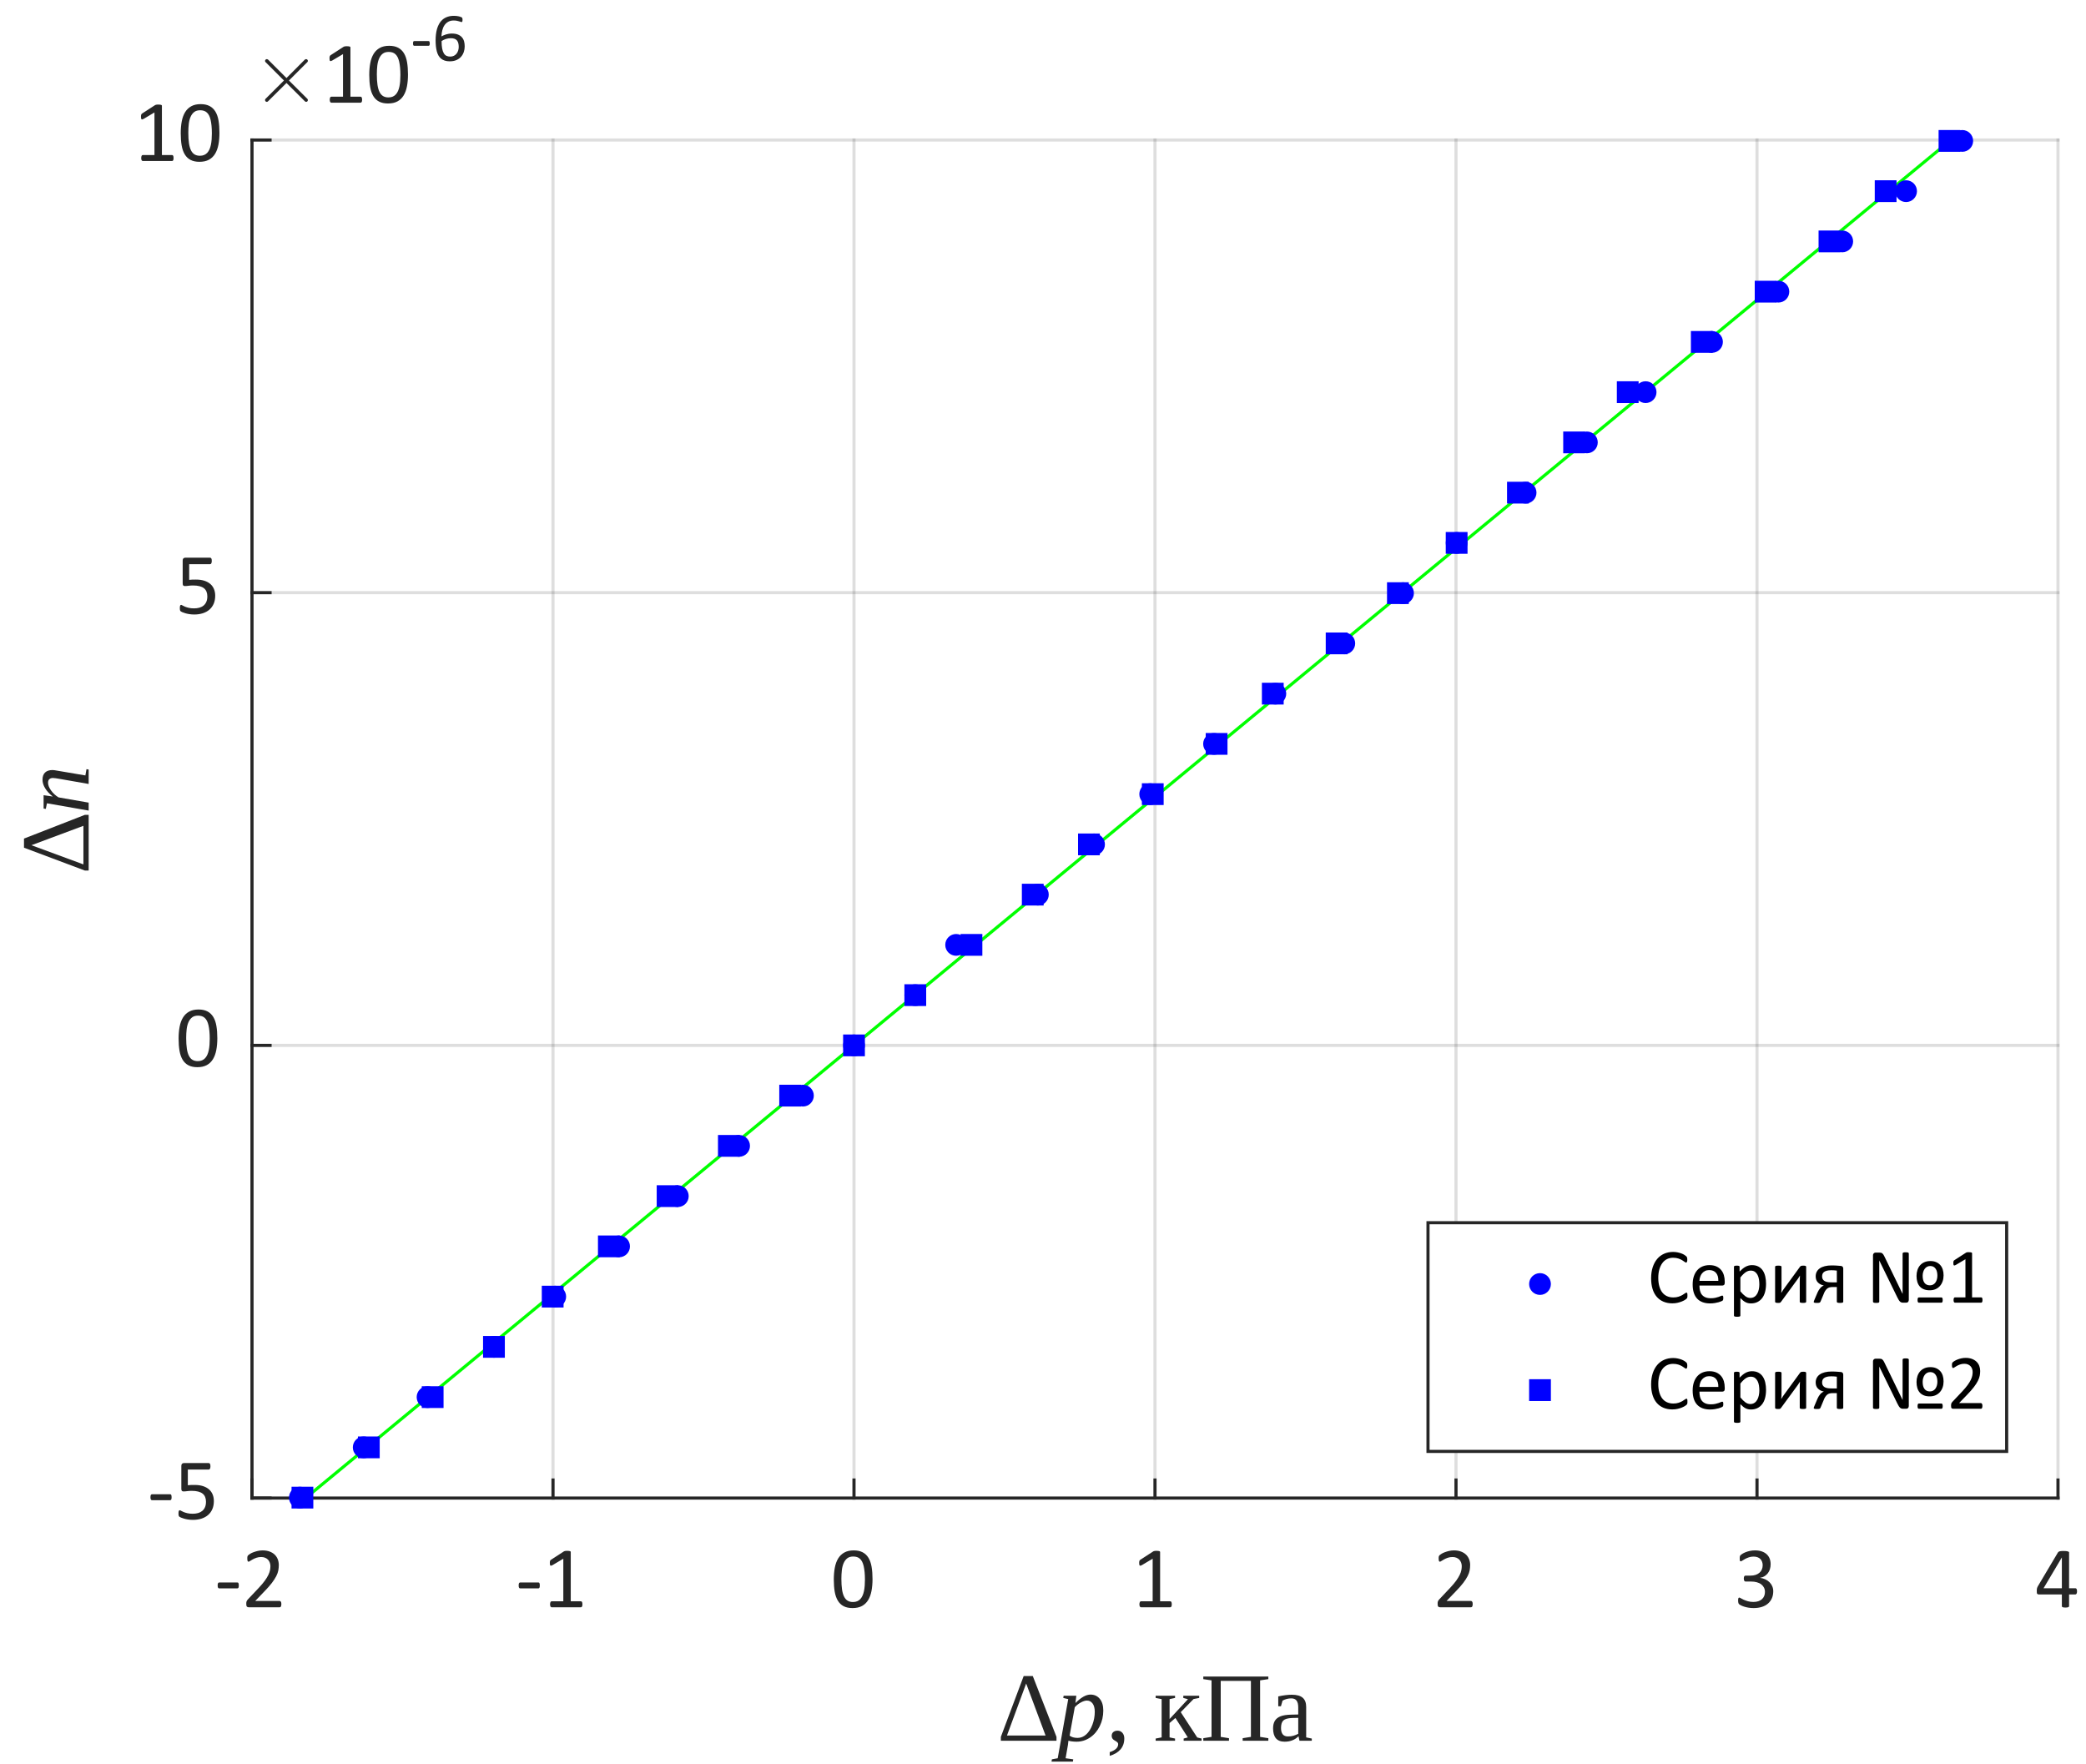 <?xml version="1.0"?>
<!DOCTYPE svg PUBLIC '-//W3C//DTD SVG 1.0//EN'
          'http://www.w3.org/TR/2001/REC-SVG-20010904/DTD/svg10.dtd'>
<svg xmlns:xlink="http://www.w3.org/1999/xlink" style="fill-opacity:1; color-rendering:auto; color-interpolation:auto; text-rendering:auto; stroke:black; stroke-linecap:square; stroke-miterlimit:10; shape-rendering:auto; stroke-opacity:1; fill:black; stroke-dasharray:none; font-weight:normal; stroke-width:1; font-family:'Dialog'; font-style:normal; stroke-linejoin:miter; font-size:12px; stroke-dashoffset:0; image-rendering:auto;" width="447" height="378" xmlns="http://www.w3.org/2000/svg"
><rect width="100%" height="100%" fill="#808080" stroke="none"/><!--Generated by the Batik Graphics2D SVG Generator--><defs id="genericDefs"
  /><g
  ><defs id="defs1"
    ><clipPath clipPathUnits="userSpaceOnUse" id="clipPath1"
      ><path d="M0 0 L447 0 L447 378 L0 378 L0 0 Z"
      /></clipPath
    ></defs
    ><g style="fill:white; stroke:white;"
    ><rect x="0" y="0" width="447" style="clip-path:url(#clipPath1); stroke:none;" height="378"
    /></g
    ><g style="fill:white; text-rendering:optimizeSpeed; color-rendering:optimizeSpeed; image-rendering:optimizeSpeed; shape-rendering:crispEdges; stroke:white; color-interpolation:sRGB;"
    ><rect x="0" width="447" height="378" y="0" style="stroke:none;"
      /><path style="stroke:none;" d="M54 321 L441 321 L441 30 L54 30 Z"
    /></g
    ><g style="stroke-linecap:butt; fill-opacity:0.149; fill:rgb(38,38,38); text-rendering:geometricPrecision; image-rendering:optimizeQuality; color-rendering:optimizeQuality; stroke-linejoin:round; stroke:rgb(38,38,38); color-interpolation:linearRGB; stroke-width:0.667; stroke-opacity:0.149;"
    ><line y2="30" style="fill:none;" x1="54" x2="54" y1="321"
      /><line y2="30" style="fill:none;" x1="118.5" x2="118.5" y1="321"
      /><line y2="30" style="fill:none;" x1="183" x2="183" y1="321"
      /><line y2="30" style="fill:none;" x1="247.5" x2="247.5" y1="321"
      /><line y2="30" style="fill:none;" x1="312" x2="312" y1="321"
      /><line y2="30" style="fill:none;" x1="376.5" x2="376.5" y1="321"
      /><line y2="30" style="fill:none;" x1="441" x2="441" y1="321"
      /><line y2="321" style="fill:none;" x1="441" x2="54" y1="321"
      /><line y2="224" style="fill:none;" x1="441" x2="54" y1="224"
      /><line y2="127" style="fill:none;" x1="441" x2="54" y1="127"
      /><line y2="30" style="fill:none;" x1="441" x2="54" y1="30"
      /><line x1="54" x2="441" y1="321" style="stroke-linecap:square; fill-opacity:1; fill:none; stroke-opacity:1;" y2="321"
      /><line x1="54" x2="54" y1="321" style="stroke-linecap:square; fill-opacity:1; fill:none; stroke-opacity:1;" y2="317.13"
      /><line x1="118.5" x2="118.5" y1="321" style="stroke-linecap:square; fill-opacity:1; fill:none; stroke-opacity:1;" y2="317.13"
      /><line x1="183" x2="183" y1="321" style="stroke-linecap:square; fill-opacity:1; fill:none; stroke-opacity:1;" y2="317.13"
      /><line x1="247.5" x2="247.5" y1="321" style="stroke-linecap:square; fill-opacity:1; fill:none; stroke-opacity:1;" y2="317.13"
      /><line x1="312" x2="312" y1="321" style="stroke-linecap:square; fill-opacity:1; fill:none; stroke-opacity:1;" y2="317.13"
      /><line x1="376.5" x2="376.5" y1="321" style="stroke-linecap:square; fill-opacity:1; fill:none; stroke-opacity:1;" y2="317.13"
      /><line x1="441" x2="441" y1="321" style="stroke-linecap:square; fill-opacity:1; fill:none; stroke-opacity:1;" y2="317.13"
    /></g
    ><g transform="translate(54,327.4)" style="font-size:18.667px; fill:rgb(38,38,38); text-rendering:geometricPrecision; image-rendering:optimizeQuality; color-rendering:optimizeQuality; font-family:'Calibri'; stroke:rgb(38,38,38); color-interpolation:linearRGB;"
    ><path style="stroke:none;" d="M-2.828 12.312 Q-2.828 12.672 -2.906 12.812 Q-2.984 12.953 -3.141 12.953 L-7.031 12.953 Q-7.188 12.953 -7.273 12.812 Q-7.359 12.672 -7.359 12.312 Q-7.359 11.969 -7.273 11.828 Q-7.188 11.688 -7.031 11.688 L-3.141 11.688 Q-3.078 11.688 -3.016 11.711 Q-2.953 11.734 -2.914 11.812 Q-2.875 11.891 -2.852 12.016 Q-2.828 12.141 -2.828 12.312 ZM6.29 16.312 Q6.29 16.484 6.266 16.609 Q6.243 16.734 6.196 16.828 Q6.149 16.922 6.079 16.961 Q6.008 17 5.93 17 L-0.695 17 Q-0.835 17 -0.929 16.969 Q-1.023 16.938 -1.093 16.859 Q-1.163 16.781 -1.195 16.648 Q-1.226 16.516 -1.226 16.297 Q-1.226 16.125 -1.218 15.984 Q-1.21 15.844 -1.163 15.734 Q-1.117 15.625 -1.046 15.516 Q-0.976 15.406 -0.867 15.297 L1.462 12.828 Q2.274 11.969 2.759 11.289 Q3.243 10.609 3.509 10.055 Q3.774 9.5 3.86 9.047 Q3.946 8.594 3.946 8.203 Q3.946 7.797 3.813 7.438 Q3.68 7.078 3.438 6.812 Q3.196 6.547 2.821 6.391 Q2.446 6.234 1.977 6.234 Q1.399 6.234 0.954 6.391 Q0.508 6.547 0.165 6.734 Q-0.179 6.922 -0.406 7.078 Q-0.632 7.234 -0.742 7.234 Q-0.804 7.234 -0.859 7.195 Q-0.913 7.156 -0.945 7.07 Q-0.976 6.984 -0.992 6.852 Q-1.007 6.719 -1.007 6.516 Q-1.007 6.375 -0.999 6.273 Q-0.992 6.172 -0.968 6.102 Q-0.945 6.031 -0.905 5.961 Q-0.867 5.891 -0.757 5.797 Q-0.648 5.703 -0.374 5.531 Q-0.101 5.359 0.313 5.203 Q0.727 5.047 1.227 4.93 Q1.727 4.812 2.274 4.812 Q3.134 4.812 3.79 5.062 Q4.446 5.312 4.876 5.734 Q5.305 6.156 5.524 6.727 Q5.743 7.297 5.743 7.938 Q5.743 8.516 5.641 9.086 Q5.54 9.656 5.204 10.32 Q4.868 10.984 4.251 11.797 Q3.634 12.609 2.602 13.656 L0.696 15.641 L5.915 15.641 Q5.993 15.641 6.063 15.688 Q6.133 15.734 6.188 15.812 Q6.243 15.891 6.266 16.016 Q6.29 16.141 6.29 16.312 Z"
    /></g
    ><g transform="translate(118.5,327.4)" style="font-size:18.667px; fill:rgb(38,38,38); text-rendering:geometricPrecision; image-rendering:optimizeQuality; color-rendering:optimizeQuality; font-family:'Calibri'; stroke:rgb(38,38,38); color-interpolation:linearRGB;"
    ><path style="stroke:none;" d="M-2.828 12.312 Q-2.828 12.672 -2.906 12.812 Q-2.984 12.953 -3.141 12.953 L-7.031 12.953 Q-7.188 12.953 -7.273 12.812 Q-7.359 12.672 -7.359 12.312 Q-7.359 11.969 -7.273 11.828 Q-7.188 11.688 -7.031 11.688 L-3.141 11.688 Q-3.078 11.688 -3.016 11.711 Q-2.953 11.734 -2.914 11.812 Q-2.875 11.891 -2.852 12.016 Q-2.828 12.141 -2.828 12.312 ZM6.305 16.375 Q6.305 16.547 6.282 16.664 Q6.258 16.781 6.212 16.859 Q6.165 16.938 6.102 16.969 Q6.04 17 5.977 17 L-0.288 17 Q-0.351 17 -0.413 16.969 Q-0.476 16.938 -0.523 16.859 Q-0.57 16.781 -0.601 16.664 Q-0.632 16.547 -0.632 16.375 Q-0.632 16.203 -0.601 16.078 Q-0.57 15.953 -0.53 15.875 Q-0.491 15.797 -0.429 15.758 Q-0.366 15.719 -0.288 15.719 L2.212 15.719 L2.212 6.594 L-0.101 7.969 Q-0.288 8.062 -0.39 8.086 Q-0.491 8.109 -0.562 8.047 Q-0.632 7.984 -0.655 7.844 Q-0.679 7.703 -0.679 7.484 Q-0.679 7.328 -0.663 7.219 Q-0.648 7.109 -0.617 7.039 Q-0.585 6.969 -0.538 6.906 Q-0.491 6.844 -0.398 6.797 L2.352 5.016 Q2.399 5 2.454 4.977 Q2.509 4.953 2.595 4.938 Q2.68 4.922 2.79 4.914 Q2.899 4.906 3.071 4.906 Q3.29 4.906 3.438 4.93 Q3.587 4.953 3.673 4.984 Q3.759 5.016 3.782 5.062 Q3.805 5.109 3.805 5.172 L3.805 15.719 L5.977 15.719 Q6.055 15.719 6.118 15.758 Q6.18 15.797 6.22 15.875 Q6.258 15.953 6.282 16.078 Q6.305 16.203 6.305 16.375 Z"
    /></g
    ><g transform="translate(183,327.4)" style="font-size:18.667px; fill:rgb(38,38,38); text-rendering:geometricPrecision; image-rendering:optimizeQuality; color-rendering:optimizeQuality; font-family:'Calibri'; stroke:rgb(38,38,38); color-interpolation:linearRGB;"
    ><path style="stroke:none;" d="M3.969 10.969 Q3.969 12.359 3.75 13.5 Q3.531 14.641 3.031 15.461 Q2.531 16.281 1.711 16.727 Q0.891 17.172 -0.312 17.172 Q-1.438 17.172 -2.211 16.773 Q-2.984 16.375 -3.461 15.586 Q-3.938 14.797 -4.133 13.656 Q-4.328 12.516 -4.328 11.031 Q-4.328 9.656 -4.109 8.508 Q-3.891 7.359 -3.391 6.539 Q-2.891 5.719 -2.07 5.266 Q-1.25 4.812 -0.062 4.812 Q1.078 4.812 1.852 5.219 Q2.625 5.625 3.102 6.406 Q3.578 7.188 3.773 8.336 Q3.969 9.484 3.969 10.969 ZM2.344 11.078 Q2.344 10.188 2.273 9.469 Q2.203 8.75 2.078 8.203 Q1.953 7.656 1.758 7.266 Q1.562 6.875 1.281 6.617 Q1 6.359 0.641 6.242 Q0.281 6.125 -0.156 6.125 Q-0.953 6.125 -1.438 6.5 Q-1.922 6.875 -2.211 7.523 Q-2.5 8.172 -2.602 9.039 Q-2.703 9.906 -2.703 10.906 Q-2.703 12.266 -2.562 13.203 Q-2.422 14.141 -2.117 14.734 Q-1.812 15.328 -1.344 15.602 Q-0.875 15.875 -0.219 15.875 Q0.312 15.875 0.703 15.703 Q1.094 15.531 1.375 15.219 Q1.656 14.906 1.844 14.477 Q2.031 14.047 2.141 13.516 Q2.25 12.984 2.297 12.367 Q2.344 11.75 2.344 11.078 Z"
    /></g
    ><g transform="translate(247.5,327.4)" style="font-size:18.667px; fill:rgb(38,38,38); text-rendering:geometricPrecision; image-rendering:optimizeQuality; color-rendering:optimizeQuality; font-family:'Calibri'; stroke:rgb(38,38,38); color-interpolation:linearRGB;"
    ><path style="stroke:none;" d="M3.594 16.375 Q3.594 16.547 3.57 16.664 Q3.547 16.781 3.5 16.859 Q3.453 16.938 3.391 16.969 Q3.328 17 3.266 17 L-3 17 Q-3.062 17 -3.125 16.969 Q-3.188 16.938 -3.234 16.859 Q-3.281 16.781 -3.312 16.664 Q-3.344 16.547 -3.344 16.375 Q-3.344 16.203 -3.312 16.078 Q-3.281 15.953 -3.242 15.875 Q-3.203 15.797 -3.141 15.758 Q-3.078 15.719 -3 15.719 L-0.5 15.719 L-0.5 6.594 L-2.812 7.969 Q-3 8.062 -3.102 8.086 Q-3.203 8.109 -3.273 8.047 Q-3.344 7.984 -3.367 7.844 Q-3.391 7.703 -3.391 7.484 Q-3.391 7.328 -3.375 7.219 Q-3.359 7.109 -3.328 7.039 Q-3.297 6.969 -3.25 6.906 Q-3.203 6.844 -3.109 6.797 L-0.359 5.016 Q-0.312 5 -0.258 4.977 Q-0.203 4.953 -0.117 4.938 Q-0.031 4.922 0.078 4.914 Q0.188 4.906 0.359 4.906 Q0.578 4.906 0.727 4.93 Q0.875 4.953 0.961 4.984 Q1.047 5.016 1.07 5.062 Q1.094 5.109 1.094 5.172 L1.094 15.719 L3.266 15.719 Q3.344 15.719 3.406 15.758 Q3.469 15.797 3.508 15.875 Q3.547 15.953 3.57 16.078 Q3.594 16.203 3.594 16.375 Z"
    /></g
    ><g transform="translate(312,327.4)" style="font-size:18.667px; fill:rgb(38,38,38); text-rendering:geometricPrecision; image-rendering:optimizeQuality; color-rendering:optimizeQuality; font-family:'Calibri'; stroke:rgb(38,38,38); color-interpolation:linearRGB;"
    ><path style="stroke:none;" d="M3.578 16.312 Q3.578 16.484 3.555 16.609 Q3.531 16.734 3.484 16.828 Q3.438 16.922 3.367 16.961 Q3.297 17 3.219 17 L-3.406 17 Q-3.547 17 -3.641 16.969 Q-3.734 16.938 -3.805 16.859 Q-3.875 16.781 -3.906 16.648 Q-3.938 16.516 -3.938 16.297 Q-3.938 16.125 -3.93 15.984 Q-3.922 15.844 -3.875 15.734 Q-3.828 15.625 -3.758 15.516 Q-3.688 15.406 -3.578 15.297 L-1.25 12.828 Q-0.438 11.969 0.047 11.289 Q0.531 10.609 0.797 10.055 Q1.062 9.5 1.148 9.047 Q1.234 8.594 1.234 8.203 Q1.234 7.797 1.102 7.438 Q0.969 7.078 0.727 6.812 Q0.484 6.547 0.109 6.391 Q-0.266 6.234 -0.734 6.234 Q-1.312 6.234 -1.758 6.391 Q-2.203 6.547 -2.547 6.734 Q-2.891 6.922 -3.117 7.078 Q-3.344 7.234 -3.453 7.234 Q-3.516 7.234 -3.57 7.195 Q-3.625 7.156 -3.656 7.07 Q-3.688 6.984 -3.703 6.852 Q-3.719 6.719 -3.719 6.516 Q-3.719 6.375 -3.711 6.273 Q-3.703 6.172 -3.68 6.102 Q-3.656 6.031 -3.617 5.961 Q-3.578 5.891 -3.469 5.797 Q-3.359 5.703 -3.086 5.531 Q-2.812 5.359 -2.398 5.203 Q-1.984 5.047 -1.484 4.93 Q-0.984 4.812 -0.438 4.812 Q0.422 4.812 1.078 5.062 Q1.734 5.312 2.164 5.734 Q2.594 6.156 2.812 6.727 Q3.031 7.297 3.031 7.938 Q3.031 8.516 2.93 9.086 Q2.828 9.656 2.492 10.32 Q2.156 10.984 1.539 11.797 Q0.922 12.609 -0.109 13.656 L-2.016 15.641 L3.203 15.641 Q3.281 15.641 3.352 15.688 Q3.422 15.734 3.477 15.812 Q3.531 15.891 3.555 16.016 Q3.578 16.141 3.578 16.312 Z"
    /></g
    ><g transform="translate(376.5,327.4)" style="font-size:18.667px; fill:rgb(38,38,38); text-rendering:geometricPrecision; image-rendering:optimizeQuality; color-rendering:optimizeQuality; font-family:'Calibri'; stroke:rgb(38,38,38); color-interpolation:linearRGB;"
    ><path style="stroke:none;" d="M3.484 13.562 Q3.484 14.391 3.195 15.055 Q2.906 15.719 2.367 16.195 Q1.828 16.672 1.039 16.922 Q0.25 17.172 -0.734 17.172 Q-1.344 17.172 -1.867 17.078 Q-2.391 16.984 -2.797 16.852 Q-3.203 16.719 -3.477 16.57 Q-3.75 16.422 -3.82 16.359 Q-3.891 16.297 -3.922 16.234 Q-3.953 16.172 -3.984 16.078 Q-4.016 15.984 -4.031 15.844 Q-4.047 15.703 -4.047 15.516 Q-4.047 15.188 -3.984 15.055 Q-3.922 14.922 -3.797 14.922 Q-3.703 14.922 -3.461 15.07 Q-3.219 15.219 -2.836 15.391 Q-2.453 15.562 -1.938 15.711 Q-1.422 15.859 -0.781 15.859 Q-0.172 15.859 0.289 15.703 Q0.75 15.547 1.07 15.258 Q1.391 14.969 1.547 14.57 Q1.703 14.172 1.703 13.719 Q1.703 13.203 1.5 12.797 Q1.297 12.391 0.914 12.094 Q0.531 11.797 -0.031 11.641 Q-0.594 11.484 -1.312 11.484 L-2.453 11.484 Q-2.516 11.484 -2.586 11.453 Q-2.656 11.422 -2.711 11.344 Q-2.766 11.266 -2.797 11.148 Q-2.828 11.031 -2.828 10.828 Q-2.828 10.656 -2.797 10.539 Q-2.766 10.422 -2.719 10.352 Q-2.672 10.281 -2.609 10.25 Q-2.547 10.219 -2.453 10.219 L-1.406 10.219 Q-0.797 10.219 -0.312 10.062 Q0.172 9.906 0.516 9.609 Q0.859 9.312 1.039 8.898 Q1.219 8.484 1.219 7.969 Q1.219 7.609 1.094 7.266 Q0.969 6.922 0.734 6.672 Q0.5 6.422 0.117 6.281 Q-0.266 6.141 -0.75 6.141 Q-1.281 6.141 -1.734 6.297 Q-2.188 6.453 -2.539 6.641 Q-2.891 6.828 -3.125 6.992 Q-3.359 7.156 -3.453 7.156 Q-3.516 7.156 -3.57 7.133 Q-3.625 7.109 -3.656 7.039 Q-3.688 6.969 -3.695 6.844 Q-3.703 6.719 -3.703 6.516 Q-3.703 6.375 -3.695 6.266 Q-3.688 6.156 -3.664 6.078 Q-3.641 6 -3.602 5.938 Q-3.562 5.875 -3.477 5.789 Q-3.391 5.703 -3.117 5.531 Q-2.844 5.359 -2.453 5.203 Q-2.062 5.047 -1.547 4.93 Q-1.031 4.812 -0.438 4.812 Q0.406 4.812 1.031 5.031 Q1.656 5.25 2.078 5.641 Q2.5 6.031 2.711 6.57 Q2.922 7.109 2.922 7.766 Q2.922 8.328 2.773 8.82 Q2.625 9.312 2.336 9.688 Q2.047 10.062 1.633 10.328 Q1.219 10.594 0.672 10.688 L0.672 10.703 Q1.297 10.781 1.805 11.023 Q2.312 11.266 2.688 11.641 Q3.062 12.016 3.273 12.508 Q3.484 13 3.484 13.562 Z"
    /></g
    ><g transform="translate(441,327.4)" style="font-size:18.667px; fill:rgb(38,38,38); text-rendering:geometricPrecision; image-rendering:optimizeQuality; color-rendering:optimizeQuality; font-family:'Calibri'; stroke:rgb(38,38,38); color-interpolation:linearRGB;"
    ><path style="stroke:none;" d="M4.078 13.578 Q4.078 13.891 3.984 14.07 Q3.891 14.25 3.734 14.25 L2.375 14.25 L2.375 16.766 Q2.375 16.844 2.336 16.891 Q2.297 16.938 2.203 16.977 Q2.109 17.016 1.961 17.039 Q1.812 17.062 1.594 17.062 Q1.359 17.062 1.211 17.039 Q1.062 17.016 0.977 16.977 Q0.891 16.938 0.859 16.891 Q0.828 16.844 0.828 16.766 L0.828 14.25 L-4.125 14.25 Q-4.234 14.25 -4.312 14.219 Q-4.391 14.188 -4.453 14.117 Q-4.516 14.047 -4.531 13.906 Q-4.547 13.766 -4.547 13.547 Q-4.547 13.359 -4.539 13.219 Q-4.531 13.078 -4.508 12.969 Q-4.484 12.859 -4.438 12.75 Q-4.391 12.641 -4.328 12.516 L0 5.234 Q0.047 5.156 0.133 5.102 Q0.219 5.047 0.359 5.008 Q0.5 4.969 0.703 4.953 Q0.906 4.938 1.188 4.938 Q1.5 4.938 1.727 4.961 Q1.953 4.984 2.094 5.023 Q2.234 5.062 2.305 5.125 Q2.375 5.188 2.375 5.266 L2.375 12.922 L3.734 12.922 Q3.891 12.922 3.984 13.086 Q4.078 13.25 4.078 13.578 ZM0.828 6.344 L0.812 6.344 L-3.094 12.922 L0.828 12.922 L0.828 6.344 Z"
    /></g
    ><g transform="translate(214,373)" style="font-size:20.533px; fill:rgb(38,38,38); text-rendering:geometricPrecision; image-rendering:optimizeQuality; color-rendering:optimizeQuality; font-family:'Liberation Serif'; font-style:italic; stroke:rgb(38,38,38); color-interpolation:linearRGB;"
    ><path style="stroke:none;" d="M12.391 0 L0.469 0 L0.469 -0.828 L5.359 -13.859 L7.312 -13.859 L12.391 -0.828 L12.391 0 ZM5.891 -12.266 L1.781 -1.125 L10.047 -1.125 L5.891 -12.266 ZM14.952 -0.016 L14.843 0.906 L14.343 3.75 L15.983 3.984 L15.905 4.469 L11.327 4.469 L11.405 3.984 L12.655 3.75 L14.905 -8.922 L13.843 -9.172 L13.921 -9.641 L16.64 -9.641 L16.452 -8.078 Q18.249 -9.891 19.671 -9.891 Q20.921 -9.891 21.671 -8.977 Q22.421 -8.062 22.421 -6.469 Q22.421 -4.672 21.655 -3.117 Q20.89 -1.562 19.569 -0.68 Q18.249 0.203 16.686 0.203 Q16.218 0.203 15.71 0.141 Q15.202 0.078 14.952 -0.016 ZM15.202 -1.094 Q15.827 -0.609 16.921 -0.609 Q17.936 -0.609 18.765 -1.359 Q19.593 -2.109 20.093 -3.453 Q20.593 -4.797 20.593 -6.203 Q20.593 -7.344 20.132 -7.977 Q19.671 -8.609 18.905 -8.609 Q18.358 -8.609 17.624 -8.211 Q16.89 -7.812 16.311 -7.188 L15.202 -1.094 Z"
    /></g
    ><g transform="translate(237,373)" style="font-size:20.533px; fill:rgb(38,38,38); text-rendering:geometricPrecision; image-rendering:optimizeQuality; color-rendering:optimizeQuality; font-family:'Liberation Serif'; stroke:rgb(38,38,38); color-interpolation:linearRGB;"
    ><path style="stroke:none;" d="M3.922 -0.5 Q3.922 0.906 3.109 1.852 Q2.297 2.797 0.797 3.234 L0.797 2.438 Q2.609 1.859 2.609 0.719 Q2.609 0.516 2.453 0.352 Q2.297 0.188 1.922 -0.016 Q1.219 -0.375 1.219 -1.031 Q1.219 -1.578 1.57 -1.867 Q1.922 -2.156 2.469 -2.156 Q3.125 -2.156 3.523 -1.688 Q3.922 -1.219 3.922 -0.5 ZM11.922 -8.922 L10.641 -9.172 L10.641 -9.641 L14.797 -9.641 L14.797 -9.172 L13.625 -8.922 L13.625 -4.656 L17.562 -8.906 L16.562 -9.172 L16.562 -9.641 L19.969 -9.641 L19.969 -9.172 L18.766 -8.938 L16.016 -6.125 L19.547 -0.703 L20.484 -0.469 L20.484 0 L16.641 0 L16.641 -0.469 L17.531 -0.719 L14.875 -4.875 L13.625 -3.797 L13.625 -0.719 L14.797 -0.469 L14.797 0 L10.641 0 L10.641 -0.469 L11.922 -0.719 L11.922 -8.922 ZM20.85 0 L20.85 -0.547 L22.616 -0.828 L22.616 -12.938 L20.85 -13.203 L20.85 -13.75 L34.787 -13.75 L34.787 -13.203 L33.022 -12.938 L33.022 -0.828 L34.787 -0.547 L34.787 0 L29.287 0 L29.287 -0.547 L31.053 -0.828 L31.053 -12.828 L24.584 -12.828 L24.584 -0.828 L26.35 -0.547 L26.35 0 L20.85 0 ZM39.833 -9.859 Q41.411 -9.859 42.154 -9.211 Q42.896 -8.562 42.896 -7.234 L42.896 -0.719 L44.099 -0.469 L44.099 0 L41.458 0 L41.255 -0.969 Q40.099 0.203 38.271 0.203 Q35.802 0.203 35.802 -2.672 Q35.802 -3.625 36.177 -4.258 Q36.552 -4.891 37.372 -5.227 Q38.193 -5.562 39.755 -5.594 L41.193 -5.625 L41.193 -7.141 Q41.193 -8.125 40.833 -8.602 Q40.474 -9.078 39.708 -9.078 Q38.693 -9.078 37.833 -8.594 L37.489 -7.391 L36.911 -7.391 L36.911 -9.5 Q38.568 -9.859 39.833 -9.859 ZM41.193 -4.906 L39.849 -4.875 Q38.489 -4.812 37.997 -4.336 Q37.505 -3.859 37.505 -2.734 Q37.505 -0.922 38.974 -0.922 Q39.677 -0.922 40.185 -1.078 Q40.693 -1.234 41.193 -1.484 L41.193 -4.906 Z"
    /></g
    ><g style="fill:rgb(38,38,38); text-rendering:geometricPrecision; image-rendering:optimizeQuality; color-rendering:optimizeQuality; stroke-linejoin:round; stroke:rgb(38,38,38); color-interpolation:linearRGB; stroke-width:0.667;"
    ><line y2="30" style="fill:none;" x1="54" x2="54" y1="321"
      /><line y2="321" style="fill:none;" x1="54" x2="57.87" y1="321"
      /><line y2="224" style="fill:none;" x1="54" x2="57.87" y1="224"
      /><line y2="127" style="fill:none;" x1="54" x2="57.87" y1="127"
      /><line y2="30" style="fill:none;" x1="54" x2="57.87" y1="30"
    /></g
    ><g transform="translate(47.6,321)" style="font-size:18.667px; fill:rgb(38,38,38); text-rendering:geometricPrecision; image-rendering:optimizeQuality; color-rendering:optimizeQuality; font-family:'Calibri'; stroke:rgb(38,38,38); color-interpolation:linearRGB;"
    ><path style="stroke:none;" d="M-10.828 -0.188 Q-10.828 0.172 -10.906 0.312 Q-10.984 0.453 -11.141 0.453 L-15.031 0.453 Q-15.188 0.453 -15.273 0.312 Q-15.359 0.172 -15.359 -0.188 Q-15.359 -0.531 -15.273 -0.672 Q-15.188 -0.812 -15.031 -0.812 L-11.141 -0.812 Q-11.078 -0.812 -11.016 -0.789 Q-10.953 -0.766 -10.914 -0.688 Q-10.875 -0.609 -10.852 -0.484 Q-10.828 -0.359 -10.828 -0.188 ZM-1.773 0.641 Q-1.773 1.609 -2.093 2.359 Q-2.413 3.109 -3.007 3.625 Q-3.601 4.141 -4.429 4.406 Q-5.257 4.672 -6.257 4.672 Q-6.804 4.672 -7.304 4.594 Q-7.804 4.516 -8.195 4.398 Q-8.585 4.281 -8.835 4.172 Q-9.085 4.062 -9.155 4 Q-9.226 3.938 -9.257 3.883 Q-9.288 3.828 -9.312 3.75 Q-9.335 3.672 -9.343 3.547 Q-9.351 3.422 -9.351 3.25 Q-9.351 3.094 -9.335 2.969 Q-9.32 2.844 -9.28 2.766 Q-9.242 2.688 -9.195 2.648 Q-9.148 2.609 -9.085 2.609 Q-8.992 2.609 -8.796 2.727 Q-8.601 2.844 -8.273 2.984 Q-7.945 3.125 -7.452 3.242 Q-6.96 3.359 -6.304 3.359 Q-5.679 3.359 -5.155 3.211 Q-4.632 3.062 -4.257 2.75 Q-3.882 2.438 -3.671 1.953 Q-3.46 1.469 -3.46 0.781 Q-3.46 0.219 -3.64 -0.227 Q-3.82 -0.672 -4.195 -0.961 Q-4.57 -1.25 -5.148 -1.398 Q-5.726 -1.547 -6.523 -1.547 Q-7.085 -1.547 -7.492 -1.484 Q-7.898 -1.422 -8.257 -1.422 Q-8.523 -1.422 -8.632 -1.547 Q-8.742 -1.672 -8.742 -2.016 L-8.742 -6.906 Q-8.742 -7.203 -8.593 -7.352 Q-8.445 -7.5 -8.179 -7.5 L-2.866 -7.5 Q-2.788 -7.5 -2.718 -7.461 Q-2.648 -7.422 -2.601 -7.336 Q-2.554 -7.25 -2.53 -7.125 Q-2.507 -7 -2.507 -6.812 Q-2.507 -6.484 -2.601 -6.297 Q-2.695 -6.109 -2.866 -6.109 L-7.351 -6.109 L-7.351 -2.75 Q-7.023 -2.797 -6.687 -2.805 Q-6.351 -2.812 -5.898 -2.812 Q-4.867 -2.812 -4.101 -2.562 Q-3.335 -2.312 -2.82 -1.867 Q-2.304 -1.422 -2.038 -0.781 Q-1.773 -0.141 -1.773 0.641 Z"
    /></g
    ><g transform="translate(47.6,224)" style="font-size:18.667px; fill:rgb(38,38,38); text-rendering:geometricPrecision; image-rendering:optimizeQuality; color-rendering:optimizeQuality; font-family:'Calibri'; stroke:rgb(38,38,38); color-interpolation:linearRGB;"
    ><path style="stroke:none;" d="M-1.031 -1.531 Q-1.031 -0.141 -1.25 1 Q-1.469 2.141 -1.969 2.961 Q-2.469 3.781 -3.289 4.227 Q-4.109 4.672 -5.312 4.672 Q-6.438 4.672 -7.211 4.273 Q-7.984 3.875 -8.461 3.086 Q-8.938 2.297 -9.133 1.156 Q-9.328 0.016 -9.328 -1.469 Q-9.328 -2.844 -9.109 -3.992 Q-8.891 -5.141 -8.391 -5.961 Q-7.891 -6.781 -7.07 -7.234 Q-6.25 -7.688 -5.062 -7.688 Q-3.922 -7.688 -3.148 -7.281 Q-2.375 -6.875 -1.898 -6.094 Q-1.422 -5.312 -1.227 -4.164 Q-1.031 -3.016 -1.031 -1.531 ZM-2.656 -1.422 Q-2.656 -2.312 -2.727 -3.031 Q-2.797 -3.75 -2.922 -4.297 Q-3.047 -4.844 -3.242 -5.234 Q-3.438 -5.625 -3.719 -5.883 Q-4 -6.141 -4.359 -6.258 Q-4.719 -6.375 -5.156 -6.375 Q-5.953 -6.375 -6.438 -6 Q-6.922 -5.625 -7.211 -4.977 Q-7.5 -4.328 -7.602 -3.461 Q-7.703 -2.594 -7.703 -1.594 Q-7.703 -0.234 -7.562 0.703 Q-7.422 1.641 -7.117 2.234 Q-6.812 2.828 -6.344 3.102 Q-5.875 3.375 -5.219 3.375 Q-4.688 3.375 -4.297 3.203 Q-3.906 3.031 -3.625 2.719 Q-3.344 2.406 -3.156 1.977 Q-2.969 1.547 -2.859 1.016 Q-2.75 0.484 -2.703 -0.133 Q-2.656 -0.75 -2.656 -1.422 Z"
    /></g
    ><g transform="translate(47.6,127)" style="font-size:18.667px; fill:rgb(38,38,38); text-rendering:geometricPrecision; image-rendering:optimizeQuality; color-rendering:optimizeQuality; font-family:'Calibri'; stroke:rgb(38,38,38); color-interpolation:linearRGB;"
    ><path style="stroke:none;" d="M-1.484 0.641 Q-1.484 1.609 -1.805 2.359 Q-2.125 3.109 -2.719 3.625 Q-3.312 4.141 -4.141 4.406 Q-4.969 4.672 -5.969 4.672 Q-6.516 4.672 -7.016 4.594 Q-7.516 4.516 -7.906 4.398 Q-8.297 4.281 -8.547 4.172 Q-8.797 4.062 -8.867 4 Q-8.938 3.938 -8.969 3.883 Q-9 3.828 -9.023 3.75 Q-9.047 3.672 -9.055 3.547 Q-9.062 3.422 -9.062 3.25 Q-9.062 3.094 -9.047 2.969 Q-9.031 2.844 -8.992 2.766 Q-8.953 2.688 -8.906 2.648 Q-8.859 2.609 -8.797 2.609 Q-8.703 2.609 -8.508 2.727 Q-8.312 2.844 -7.984 2.984 Q-7.656 3.125 -7.164 3.242 Q-6.672 3.359 -6.016 3.359 Q-5.391 3.359 -4.867 3.211 Q-4.344 3.062 -3.969 2.75 Q-3.594 2.438 -3.383 1.953 Q-3.172 1.469 -3.172 0.781 Q-3.172 0.219 -3.352 -0.227 Q-3.531 -0.672 -3.906 -0.961 Q-4.281 -1.25 -4.859 -1.398 Q-5.438 -1.547 -6.234 -1.547 Q-6.797 -1.547 -7.203 -1.484 Q-7.609 -1.422 -7.969 -1.422 Q-8.234 -1.422 -8.344 -1.547 Q-8.453 -1.672 -8.453 -2.016 L-8.453 -6.906 Q-8.453 -7.203 -8.305 -7.352 Q-8.156 -7.5 -7.891 -7.5 L-2.578 -7.5 Q-2.5 -7.5 -2.43 -7.461 Q-2.359 -7.422 -2.312 -7.336 Q-2.266 -7.25 -2.242 -7.125 Q-2.219 -7 -2.219 -6.812 Q-2.219 -6.484 -2.312 -6.297 Q-2.406 -6.109 -2.578 -6.109 L-7.062 -6.109 L-7.062 -2.75 Q-6.734 -2.797 -6.398 -2.805 Q-6.062 -2.812 -5.609 -2.812 Q-4.578 -2.812 -3.812 -2.562 Q-3.047 -2.312 -2.531 -1.867 Q-2.016 -1.422 -1.75 -0.781 Q-1.484 -0.141 -1.484 0.641 Z"
    /></g
    ><g transform="translate(47.6,30)" style="font-size:18.667px; fill:rgb(38,38,38); text-rendering:geometricPrecision; image-rendering:optimizeQuality; color-rendering:optimizeQuality; font-family:'Calibri'; stroke:rgb(38,38,38); color-interpolation:linearRGB;"
    ><path style="stroke:none;" d="M-10.406 3.875 Q-10.406 4.047 -10.43 4.164 Q-10.453 4.281 -10.5 4.359 Q-10.547 4.438 -10.609 4.469 Q-10.672 4.5 -10.734 4.5 L-17 4.5 Q-17.062 4.5 -17.125 4.469 Q-17.188 4.438 -17.234 4.359 Q-17.281 4.281 -17.312 4.164 Q-17.344 4.047 -17.344 3.875 Q-17.344 3.703 -17.312 3.578 Q-17.281 3.453 -17.242 3.375 Q-17.203 3.297 -17.141 3.258 Q-17.078 3.219 -17 3.219 L-14.5 3.219 L-14.5 -5.906 L-16.812 -4.531 Q-17 -4.438 -17.102 -4.414 Q-17.203 -4.391 -17.273 -4.453 Q-17.344 -4.516 -17.367 -4.656 Q-17.391 -4.797 -17.391 -5.016 Q-17.391 -5.172 -17.375 -5.281 Q-17.359 -5.391 -17.328 -5.461 Q-17.297 -5.531 -17.25 -5.594 Q-17.203 -5.656 -17.109 -5.703 L-14.359 -7.484 Q-14.312 -7.5 -14.258 -7.523 Q-14.203 -7.547 -14.117 -7.562 Q-14.031 -7.578 -13.922 -7.586 Q-13.812 -7.594 -13.641 -7.594 Q-13.422 -7.594 -13.273 -7.57 Q-13.125 -7.547 -13.039 -7.516 Q-12.953 -7.484 -12.93 -7.438 Q-12.906 -7.391 -12.906 -7.328 L-12.906 3.219 L-10.734 3.219 Q-10.656 3.219 -10.594 3.258 Q-10.531 3.297 -10.492 3.375 Q-10.453 3.453 -10.43 3.578 Q-10.406 3.703 -10.406 3.875 ZM-0.576 -1.531 Q-0.576 -0.141 -0.794 1 Q-1.013 2.141 -1.513 2.961 Q-2.013 3.781 -2.833 4.227 Q-3.654 4.672 -4.857 4.672 Q-5.982 4.672 -6.755 4.273 Q-7.529 3.875 -8.005 3.086 Q-8.482 2.297 -8.677 1.156 Q-8.873 0.016 -8.873 -1.469 Q-8.873 -2.844 -8.654 -3.992 Q-8.435 -5.141 -7.935 -5.961 Q-7.435 -6.781 -6.615 -7.234 Q-5.794 -7.688 -4.607 -7.688 Q-3.466 -7.688 -2.693 -7.281 Q-1.919 -6.875 -1.443 -6.094 Q-0.966 -5.312 -0.771 -4.164 Q-0.576 -3.016 -0.576 -1.531 ZM-2.201 -1.422 Q-2.201 -2.312 -2.271 -3.031 Q-2.341 -3.75 -2.466 -4.297 Q-2.591 -4.844 -2.787 -5.234 Q-2.982 -5.625 -3.263 -5.883 Q-3.544 -6.141 -3.904 -6.258 Q-4.263 -6.375 -4.701 -6.375 Q-5.497 -6.375 -5.982 -6 Q-6.466 -5.625 -6.755 -4.977 Q-7.044 -4.328 -7.146 -3.461 Q-7.247 -2.594 -7.247 -1.594 Q-7.247 -0.234 -7.107 0.703 Q-6.966 1.641 -6.662 2.234 Q-6.357 2.828 -5.888 3.102 Q-5.419 3.375 -4.763 3.375 Q-4.232 3.375 -3.841 3.203 Q-3.451 3.031 -3.169 2.719 Q-2.888 2.406 -2.701 1.977 Q-2.513 1.547 -2.404 1.016 Q-2.294 0.484 -2.248 -0.133 Q-2.201 -0.75 -2.201 -1.422 Z"
    /></g
    ><g transform="translate(19,187) rotate(-90)" style="font-size:20.533px; fill:rgb(38,38,38); text-rendering:geometricPrecision; image-rendering:optimizeQuality; color-rendering:optimizeQuality; font-family:'Liberation Serif'; font-style:italic; stroke:rgb(38,38,38); color-interpolation:linearRGB;"
    ><path style="stroke:none;" d="M12.391 0 L0.469 0 L0.469 -0.828 L5.359 -13.859 L7.312 -13.859 L12.391 -0.828 L12.391 0 ZM5.891 -12.266 L1.781 -1.125 L10.047 -1.125 L5.891 -12.266 ZM20.296 -7.672 Q20.296 -8.125 20.053 -8.414 Q19.811 -8.703 19.28 -8.703 Q18.515 -8.703 17.616 -8.055 Q16.718 -7.406 16.14 -6.453 L15.014 0 L13.311 0 L14.874 -8.938 L13.671 -9.188 L13.749 -9.656 L16.608 -9.656 L16.327 -7.688 Q17.186 -8.781 18.108 -9.336 Q19.03 -9.891 19.921 -9.891 Q20.952 -9.891 21.475 -9.336 Q21.999 -8.781 21.999 -7.734 Q21.999 -7.594 21.96 -7.297 Q21.921 -7 20.843 -0.703 L22.186 -0.469 L22.108 0 L19.015 0 L20.061 -5.969 Q20.296 -7.266 20.296 -7.672 Z"
    /></g
    ><g transform="translate(54,22)" style="font-size:18.667px; fill:rgb(38,38,38); text-rendering:geometricPrecision; image-rendering:optimizeQuality; color-rendering:optimizeQuality; font-family:'mwb_cmsy10'; stroke:rgb(38,38,38); color-interpolation:linearRGB;"
    ><path style="stroke:none;" d="M2.797 -0.547 Q2.797 -0.703 2.891 -0.812 L6.844 -4.75 L2.891 -8.703 Q2.797 -8.797 2.797 -8.953 Q2.797 -9.094 2.906 -9.211 Q3.016 -9.328 3.172 -9.328 Q3.297 -9.328 3.453 -9.219 L7.391 -5.281 L11.312 -9.219 Q11.469 -9.328 11.594 -9.328 Q11.75 -9.328 11.859 -9.219 Q11.969 -9.109 11.969 -8.953 Q11.969 -8.797 11.875 -8.703 L7.922 -4.75 L11.875 -0.812 Q11.969 -0.703 11.969 -0.547 Q11.969 -0.391 11.859 -0.281 Q11.75 -0.172 11.594 -0.172 Q11.453 -0.172 11.312 -0.312 L7.391 -4.219 L3.453 -0.312 Q3.328 -0.172 3.172 -0.172 Q3.016 -0.172 2.906 -0.289 Q2.797 -0.406 2.797 -0.547 Z"
    /></g
    ><g transform="translate(69,22)" style="font-size:18.667px; fill:rgb(38,38,38); text-rendering:geometricPrecision; image-rendering:optimizeQuality; color-rendering:optimizeQuality; font-family:'Calibri'; stroke:rgb(38,38,38); color-interpolation:linearRGB;"
    ><path style="stroke:none;" d="M8.594 -0.625 Q8.594 -0.453 8.57 -0.336 Q8.547 -0.219 8.5 -0.141 Q8.453 -0.062 8.391 -0.031 Q8.328 0 8.266 0 L2 0 Q1.938 0 1.875 -0.031 Q1.812 -0.062 1.766 -0.141 Q1.719 -0.219 1.688 -0.336 Q1.656 -0.453 1.656 -0.625 Q1.656 -0.797 1.688 -0.922 Q1.719 -1.047 1.758 -1.125 Q1.797 -1.203 1.859 -1.242 Q1.922 -1.281 2 -1.281 L4.5 -1.281 L4.5 -10.406 L2.188 -9.031 Q2 -8.938 1.898 -8.914 Q1.797 -8.891 1.727 -8.953 Q1.656 -9.016 1.633 -9.156 Q1.609 -9.297 1.609 -9.516 Q1.609 -9.672 1.625 -9.781 Q1.641 -9.891 1.672 -9.961 Q1.703 -10.031 1.75 -10.094 Q1.797 -10.156 1.891 -10.203 L4.641 -11.984 Q4.688 -12 4.742 -12.023 Q4.797 -12.047 4.883 -12.062 Q4.969 -12.078 5.078 -12.086 Q5.188 -12.094 5.359 -12.094 Q5.578 -12.094 5.727 -12.07 Q5.875 -12.047 5.961 -12.016 Q6.047 -11.984 6.07 -11.938 Q6.094 -11.891 6.094 -11.828 L6.094 -1.281 L8.266 -1.281 Q8.344 -1.281 8.406 -1.242 Q8.469 -1.203 8.508 -1.125 Q8.547 -1.047 8.57 -0.922 Q8.594 -0.797 8.594 -0.625 ZM18.424 -6.031 Q18.424 -4.641 18.206 -3.5 Q17.987 -2.359 17.487 -1.539 Q16.987 -0.719 16.167 -0.273 Q15.346 0.172 14.143 0.172 Q13.018 0.172 12.245 -0.227 Q11.471 -0.625 10.995 -1.414 Q10.518 -2.203 10.323 -3.344 Q10.127 -4.484 10.127 -5.969 Q10.127 -7.344 10.346 -8.492 Q10.565 -9.641 11.065 -10.461 Q11.565 -11.281 12.385 -11.734 Q13.206 -12.188 14.393 -12.188 Q15.534 -12.188 16.307 -11.781 Q17.081 -11.375 17.557 -10.594 Q18.034 -9.812 18.229 -8.664 Q18.424 -7.516 18.424 -6.031 ZM16.799 -5.922 Q16.799 -6.812 16.729 -7.531 Q16.659 -8.25 16.534 -8.797 Q16.409 -9.344 16.213 -9.734 Q16.018 -10.125 15.737 -10.383 Q15.456 -10.641 15.096 -10.758 Q14.737 -10.875 14.299 -10.875 Q13.502 -10.875 13.018 -10.5 Q12.534 -10.125 12.245 -9.477 Q11.956 -8.828 11.854 -7.961 Q11.752 -7.094 11.752 -6.094 Q11.752 -4.734 11.893 -3.797 Q12.034 -2.859 12.338 -2.266 Q12.643 -1.672 13.112 -1.398 Q13.581 -1.125 14.237 -1.125 Q14.768 -1.125 15.159 -1.297 Q15.549 -1.469 15.831 -1.781 Q16.112 -2.094 16.299 -2.523 Q16.487 -2.953 16.596 -3.484 Q16.706 -4.016 16.753 -4.633 Q16.799 -5.25 16.799 -5.922 Z"
    /></g
    ><g transform="translate(88,13)" style="font-size:14.933px; fill:rgb(38,38,38); text-rendering:geometricPrecision; image-rendering:optimizeQuality; color-rendering:optimizeQuality; font-family:'Calibri'; stroke:rgb(38,38,38); color-interpolation:linearRGB;"
    ><path style="stroke:none;" d="M4.094 -3.703 Q4.094 -3.406 4.023 -3.297 Q3.953 -3.188 3.828 -3.188 L0.766 -3.188 Q0.641 -3.188 0.57 -3.305 Q0.5 -3.422 0.5 -3.703 Q0.5 -3.984 0.57 -4.094 Q0.641 -4.203 0.766 -4.203 L3.828 -4.203 Q3.891 -4.203 3.938 -4.18 Q3.984 -4.156 4.016 -4.094 Q4.047 -4.031 4.07 -3.938 Q4.094 -3.844 4.094 -3.703 ZM11.579 -3.062 Q11.579 -2.453 11.384 -1.867 Q11.189 -1.281 10.798 -0.836 Q10.407 -0.391 9.798 -0.125 Q9.189 0.141 8.361 0.141 Q7.767 0.141 7.314 -0.008 Q6.861 -0.156 6.524 -0.43 Q6.189 -0.703 5.962 -1.094 Q5.736 -1.484 5.603 -1.992 Q5.47 -2.5 5.407 -3.102 Q5.345 -3.703 5.345 -4.391 Q5.345 -5 5.415 -5.617 Q5.486 -6.234 5.649 -6.812 Q5.814 -7.391 6.103 -7.906 Q6.392 -8.422 6.829 -8.797 Q7.267 -9.172 7.876 -9.391 Q8.486 -9.609 9.282 -9.609 Q9.564 -9.609 9.837 -9.578 Q10.111 -9.547 10.345 -9.492 Q10.579 -9.438 10.743 -9.367 Q10.907 -9.297 10.962 -9.258 Q11.017 -9.219 11.04 -9.172 Q11.064 -9.125 11.079 -9.07 Q11.095 -9.016 11.103 -8.945 Q11.111 -8.875 11.111 -8.781 Q11.111 -8.641 11.103 -8.547 Q11.095 -8.453 11.071 -8.391 Q11.048 -8.328 11.009 -8.305 Q10.97 -8.281 10.892 -8.281 Q10.814 -8.281 10.681 -8.328 Q10.548 -8.375 10.345 -8.438 Q10.142 -8.5 9.861 -8.555 Q9.579 -8.609 9.204 -8.609 Q8.532 -8.609 8.04 -8.328 Q7.548 -8.047 7.236 -7.578 Q6.923 -7.109 6.774 -6.492 Q6.626 -5.875 6.595 -5.203 Q6.798 -5.312 7.032 -5.422 Q7.267 -5.531 7.548 -5.617 Q7.829 -5.703 8.142 -5.758 Q8.454 -5.812 8.814 -5.812 Q9.595 -5.812 10.118 -5.602 Q10.642 -5.391 10.97 -5.023 Q11.298 -4.656 11.439 -4.156 Q11.579 -3.656 11.579 -3.062 ZM10.298 -2.953 Q10.298 -3.375 10.212 -3.727 Q10.126 -4.078 9.931 -4.32 Q9.736 -4.562 9.407 -4.688 Q9.079 -4.812 8.595 -4.812 Q8.314 -4.812 8.048 -4.766 Q7.782 -4.719 7.524 -4.641 Q7.267 -4.562 7.04 -4.445 Q6.814 -4.328 6.626 -4.203 Q6.626 -3.25 6.743 -2.617 Q6.861 -1.984 7.095 -1.594 Q7.329 -1.203 7.673 -1.039 Q8.017 -0.875 8.47 -0.875 Q8.939 -0.875 9.282 -1.055 Q9.626 -1.234 9.853 -1.531 Q10.079 -1.828 10.189 -2.195 Q10.298 -2.562 10.298 -2.953 Z"
    /></g
    ><g style="stroke-linecap:butt; fill:lime; text-rendering:geometricPrecision; image-rendering:optimizeQuality; color-rendering:optimizeQuality; stroke-linejoin:round; stroke:lime; color-interpolation:linearRGB; stroke-width:0.667;"
    ><line y2="29.965" style="fill:none;" x1="65.436" x2="418.087" y1="321.035"
    /></g
    ><g transform="translate(64.259,320.903)" style="fill:blue; text-rendering:geometricPrecision; color-rendering:optimizeQuality; image-rendering:optimizeQuality; color-interpolation:linearRGB; stroke:blue;"
    ><circle r="2" style="stroke:none;" cx="0" cy="0"
    /></g
    ><g transform="translate(64.259,320.903)" style="stroke-linecap:butt; fill:blue; text-rendering:geometricPrecision; image-rendering:optimizeQuality; color-rendering:optimizeQuality; stroke-linejoin:round; stroke:blue; color-interpolation:linearRGB; stroke-width:0.667;"
    ><path style="stroke:none;" d="M0 -1.667 C0.92 -1.667 1.667 -0.92 1.667 0 L1.667 0 C1.667 0.92 0.92 1.667 -0 1.667 C-0.92 1.667 -1.667 0.92 -1.667 -0 C-1.667 -0.92 -0.92 -1.667 0 -1.667 ZM0 -2.333 C-1.289 -2.333 -2.333 -1.289 -2.333 -0 C-2.333 1.289 -1.289 2.333 -0 2.333 C1.289 2.333 2.333 1.289 2.333 0 L2.333 0 C2.333 -1.289 1.289 -2.333 0 -2.333 Z"
    /></g
    ><g transform="translate(77.939,310.136)" style="fill:blue; text-rendering:geometricPrecision; color-rendering:optimizeQuality; image-rendering:optimizeQuality; color-interpolation:linearRGB; stroke:blue;"
    ><circle r="2" style="stroke:none;" cx="0" cy="0"
    /></g
    ><g transform="translate(77.939,310.136)" style="stroke-linecap:butt; fill:blue; text-rendering:geometricPrecision; image-rendering:optimizeQuality; color-rendering:optimizeQuality; stroke-linejoin:round; stroke:blue; color-interpolation:linearRGB; stroke-width:0.667;"
    ><path style="stroke:none;" d="M0 -1.667 C0.92 -1.667 1.667 -0.92 1.667 0 L1.667 0 C1.667 0.92 0.92 1.667 -0 1.667 C-0.92 1.667 -1.667 0.92 -1.667 -0 C-1.667 -0.92 -0.92 -1.667 0 -1.667 ZM0 -2.333 C-1.289 -2.333 -2.333 -1.289 -2.333 -0 C-2.333 1.289 -1.289 2.333 -0 2.333 C1.289 2.333 2.333 1.289 2.333 0 L2.333 0 C2.333 -1.289 1.289 -2.333 0 -2.333 Z"
    /></g
    ><g transform="translate(91.619,299.369)" style="fill:blue; text-rendering:geometricPrecision; color-rendering:optimizeQuality; image-rendering:optimizeQuality; color-interpolation:linearRGB; stroke:blue;"
    ><circle r="2" style="stroke:none;" cx="0" cy="0"
    /></g
    ><g transform="translate(91.619,299.369)" style="stroke-linecap:butt; fill:blue; text-rendering:geometricPrecision; image-rendering:optimizeQuality; color-rendering:optimizeQuality; stroke-linejoin:round; stroke:blue; color-interpolation:linearRGB; stroke-width:0.667;"
    ><path style="stroke:none;" d="M0 -1.667 C0.92 -1.667 1.667 -0.92 1.667 0 L1.667 0 C1.667 0.92 0.92 1.667 -0 1.667 C-0.92 1.667 -1.667 0.92 -1.667 -0 C-1.667 -0.92 -0.92 -1.667 0 -1.667 ZM0 -2.333 C-1.289 -2.333 -2.333 -1.289 -2.333 -0 C-2.333 1.289 -1.289 2.333 -0 2.333 C1.289 2.333 2.333 1.289 2.333 0 L2.333 0 C2.333 -1.289 1.289 -2.333 0 -2.333 Z"
    /></g
    ><g transform="translate(105.846,288.602)" style="fill:blue; text-rendering:geometricPrecision; color-rendering:optimizeQuality; image-rendering:optimizeQuality; color-interpolation:linearRGB; stroke:blue;"
    ><circle r="2" style="stroke:none;" cx="0" cy="0"
    /></g
    ><g transform="translate(105.846,288.602)" style="stroke-linecap:butt; fill:blue; text-rendering:geometricPrecision; image-rendering:optimizeQuality; color-rendering:optimizeQuality; stroke-linejoin:round; stroke:blue; color-interpolation:linearRGB; stroke-width:0.667;"
    ><path style="stroke:none;" d="M0 -1.667 C0.92 -1.667 1.667 -0.92 1.667 0 L1.667 0 C1.667 0.92 0.92 1.667 -0 1.667 C-0.92 1.667 -1.667 0.92 -1.667 -0 C-1.667 -0.92 -0.92 -1.667 0 -1.667 ZM0 -2.333 C-1.289 -2.333 -2.333 -1.289 -2.333 -0 C-2.333 1.289 -1.289 2.333 -0 2.333 C1.289 2.333 2.333 1.289 2.333 0 L2.333 0 C2.333 -1.289 1.289 -2.333 0 -2.333 Z"
    /></g
    ><g transform="translate(118.978,277.835)" style="fill:blue; text-rendering:geometricPrecision; color-rendering:optimizeQuality; image-rendering:optimizeQuality; color-interpolation:linearRGB; stroke:blue;"
    ><circle r="2" style="stroke:none;" cx="0" cy="0"
    /></g
    ><g transform="translate(118.978,277.835)" style="stroke-linecap:butt; fill:blue; text-rendering:geometricPrecision; image-rendering:optimizeQuality; color-rendering:optimizeQuality; stroke-linejoin:round; stroke:blue; color-interpolation:linearRGB; stroke-width:0.667;"
    ><path style="stroke:none;" d="M0 -1.667 C0.92 -1.667 1.667 -0.92 1.667 0 L1.667 0 C1.667 0.92 0.92 1.667 -0 1.667 C-0.92 1.667 -1.667 0.92 -1.667 -0 C-1.667 -0.92 -0.92 -1.667 0 -1.667 ZM0 -2.333 C-1.289 -2.333 -2.333 -1.289 -2.333 -0 C-2.333 1.289 -1.289 2.333 -0 2.333 C1.289 2.333 2.333 1.289 2.333 0 L2.333 0 C2.333 -1.289 1.289 -2.333 0 -2.333 Z"
    /></g
    ><g transform="translate(132.658,267.068)" style="fill:blue; text-rendering:geometricPrecision; color-rendering:optimizeQuality; image-rendering:optimizeQuality; color-interpolation:linearRGB; stroke:blue;"
    ><circle r="2" style="stroke:none;" cx="0" cy="0"
    /></g
    ><g transform="translate(132.658,267.068)" style="stroke-linecap:butt; fill:blue; text-rendering:geometricPrecision; image-rendering:optimizeQuality; color-rendering:optimizeQuality; stroke-linejoin:round; stroke:blue; color-interpolation:linearRGB; stroke-width:0.667;"
    ><path style="stroke:none;" d="M0 -1.667 C0.92 -1.667 1.667 -0.92 1.667 0 L1.667 0 C1.667 0.92 0.92 1.667 -0 1.667 C-0.92 1.667 -1.667 0.92 -1.667 -0 C-1.667 -0.92 -0.92 -1.667 0 -1.667 ZM0 -2.333 C-1.289 -2.333 -2.333 -1.289 -2.333 -0 C-2.333 1.289 -1.289 2.333 -0 2.333 C1.289 2.333 2.333 1.289 2.333 0 L2.333 0 C2.333 -1.289 1.289 -2.333 0 -2.333 Z"
    /></g
    ><g transform="translate(145.244,256.301)" style="fill:blue; text-rendering:geometricPrecision; color-rendering:optimizeQuality; image-rendering:optimizeQuality; color-interpolation:linearRGB; stroke:blue;"
    ><circle r="2" style="stroke:none;" cx="0" cy="0"
    /></g
    ><g transform="translate(145.244,256.301)" style="stroke-linecap:butt; fill:blue; text-rendering:geometricPrecision; image-rendering:optimizeQuality; color-rendering:optimizeQuality; stroke-linejoin:round; stroke:blue; color-interpolation:linearRGB; stroke-width:0.667;"
    ><path style="stroke:none;" d="M0 -1.667 C0.92 -1.667 1.667 -0.92 1.667 0 L1.667 0 C1.667 0.92 0.92 1.667 -0 1.667 C-0.92 1.667 -1.667 0.92 -1.667 -0 C-1.667 -0.92 -0.92 -1.667 0 -1.667 ZM0 -2.333 C-1.289 -2.333 -2.333 -1.289 -2.333 -0 C-2.333 1.289 -1.289 2.333 -0 2.333 C1.289 2.333 2.333 1.289 2.333 0 L2.333 0 C2.333 -1.289 1.289 -2.333 0 -2.333 Z"
    /></g
    ><g transform="translate(158.376,245.534)" style="fill:blue; text-rendering:geometricPrecision; color-rendering:optimizeQuality; image-rendering:optimizeQuality; color-interpolation:linearRGB; stroke:blue;"
    ><circle r="2" style="stroke:none;" cx="0" cy="0"
    /></g
    ><g transform="translate(158.376,245.534)" style="stroke-linecap:butt; fill:blue; text-rendering:geometricPrecision; image-rendering:optimizeQuality; color-rendering:optimizeQuality; stroke-linejoin:round; stroke:blue; color-interpolation:linearRGB; stroke-width:0.667;"
    ><path style="stroke:none;" d="M0 -1.667 C0.92 -1.667 1.667 -0.92 1.667 0 L1.667 0 C1.667 0.92 0.92 1.667 -0 1.667 C-0.92 1.667 -1.667 0.92 -1.667 -0 C-1.667 -0.92 -0.92 -1.667 0 -1.667 ZM0 -2.333 C-1.289 -2.333 -2.333 -1.289 -2.333 -0 C-2.333 1.289 -1.289 2.333 -0 2.333 C1.289 2.333 2.333 1.289 2.333 0 L2.333 0 C2.333 -1.289 1.289 -2.333 0 -2.333 Z"
    /></g
    ><g transform="translate(172.056,234.767)" style="fill:blue; text-rendering:geometricPrecision; color-rendering:optimizeQuality; image-rendering:optimizeQuality; color-interpolation:linearRGB; stroke:blue;"
    ><circle r="2" style="stroke:none;" cx="0" cy="0"
    /></g
    ><g transform="translate(172.056,234.767)" style="stroke-linecap:butt; fill:blue; text-rendering:geometricPrecision; image-rendering:optimizeQuality; color-rendering:optimizeQuality; stroke-linejoin:round; stroke:blue; color-interpolation:linearRGB; stroke-width:0.667;"
    ><path style="stroke:none;" d="M0 -1.667 C0.92 -1.667 1.667 -0.92 1.667 0 L1.667 0 C1.667 0.92 0.92 1.667 -0 1.667 C-0.92 1.667 -1.667 0.92 -1.667 -0 C-1.667 -0.92 -0.92 -1.667 0 -1.667 ZM0 -2.333 C-1.289 -2.333 -2.333 -1.289 -2.333 -0 C-2.333 1.289 -1.289 2.333 -0 2.333 C1.289 2.333 2.333 1.289 2.333 0 L2.333 0 C2.333 -1.289 1.289 -2.333 0 -2.333 Z"
    /></g
    ><g transform="translate(183,224)" style="fill:blue; text-rendering:geometricPrecision; color-rendering:optimizeQuality; image-rendering:optimizeQuality; color-interpolation:linearRGB; stroke:blue;"
    ><circle r="2" style="stroke:none;" cx="0" cy="0"
    /></g
    ><g transform="translate(183,224)" style="stroke-linecap:butt; fill:blue; text-rendering:geometricPrecision; image-rendering:optimizeQuality; color-rendering:optimizeQuality; stroke-linejoin:round; stroke:blue; color-interpolation:linearRGB; stroke-width:0.667;"
    ><path style="stroke:none;" d="M0 -1.667 C0.92 -1.667 1.667 -0.92 1.667 0 L1.667 0 C1.667 0.92 0.92 1.667 -0 1.667 C-0.92 1.667 -1.667 0.92 -1.667 -0 C-1.667 -0.92 -0.92 -1.667 0 -1.667 ZM0 -2.333 C-1.289 -2.333 -2.333 -1.289 -2.333 -0 C-2.333 1.289 -1.289 2.333 -0 2.333 C1.289 2.333 2.333 1.289 2.333 0 L2.333 0 C2.333 -1.289 1.289 -2.333 0 -2.333 Z"
    /></g
    ><g transform="translate(196.133,213.233)" style="fill:blue; text-rendering:geometricPrecision; color-rendering:optimizeQuality; image-rendering:optimizeQuality; color-interpolation:linearRGB; stroke:blue;"
    ><circle r="2" style="stroke:none;" cx="0" cy="0"
    /></g
    ><g transform="translate(196.133,213.233)" style="stroke-linecap:butt; fill:blue; text-rendering:geometricPrecision; image-rendering:optimizeQuality; color-rendering:optimizeQuality; stroke-linejoin:round; stroke:blue; color-interpolation:linearRGB; stroke-width:0.667;"
    ><path style="stroke:none;" d="M0 -1.667 C0.92 -1.667 1.667 -0.92 1.667 0 L1.667 0 C1.667 0.92 0.92 1.667 -0 1.667 C-0.92 1.667 -1.667 0.92 -1.667 -0 C-1.667 -0.92 -0.92 -1.667 0 -1.667 ZM0 -2.333 C-1.289 -2.333 -2.333 -1.289 -2.333 -0 C-2.333 1.289 -1.289 2.333 -0 2.333 C1.289 2.333 2.333 1.289 2.333 0 L2.333 0 C2.333 -1.289 1.289 -2.333 0 -2.333 Z"
    /></g
    ><g transform="translate(204.888,202.466)" style="fill:blue; text-rendering:geometricPrecision; color-rendering:optimizeQuality; image-rendering:optimizeQuality; color-interpolation:linearRGB; stroke:blue;"
    ><circle r="2" style="stroke:none;" cx="0" cy="0"
    /></g
    ><g transform="translate(204.888,202.466)" style="stroke-linecap:butt; fill:blue; text-rendering:geometricPrecision; image-rendering:optimizeQuality; color-rendering:optimizeQuality; stroke-linejoin:round; stroke:blue; color-interpolation:linearRGB; stroke-width:0.667;"
    ><path style="stroke:none;" d="M0 -1.667 C0.92 -1.667 1.667 -0.92 1.667 0 L1.667 0 C1.667 0.92 0.92 1.667 -0 1.667 C-0.92 1.667 -1.667 0.92 -1.667 -0 C-1.667 -0.92 -0.92 -1.667 0 -1.667 ZM0 -2.333 C-1.289 -2.333 -2.333 -1.289 -2.333 -0 C-2.333 1.289 -1.289 2.333 -0 2.333 C1.289 2.333 2.333 1.289 2.333 0 L2.333 0 C2.333 -1.289 1.289 -2.333 0 -2.333 Z"
    /></g
    ><g transform="translate(222.398,191.699)" style="fill:blue; text-rendering:geometricPrecision; color-rendering:optimizeQuality; image-rendering:optimizeQuality; color-interpolation:linearRGB; stroke:blue;"
    ><circle r="2" style="stroke:none;" cx="0" cy="0"
    /></g
    ><g transform="translate(222.398,191.699)" style="stroke-linecap:butt; fill:blue; text-rendering:geometricPrecision; image-rendering:optimizeQuality; color-rendering:optimizeQuality; stroke-linejoin:round; stroke:blue; color-interpolation:linearRGB; stroke-width:0.667;"
    ><path style="stroke:none;" d="M0 -1.667 C0.92 -1.667 1.667 -0.92 1.667 0 L1.667 0 C1.667 0.92 0.92 1.667 -0 1.667 C-0.92 1.667 -1.667 0.92 -1.667 -0 C-1.667 -0.92 -0.92 -1.667 0 -1.667 ZM0 -2.333 C-1.289 -2.333 -2.333 -1.289 -2.333 -0 C-2.333 1.289 -1.289 2.333 -0 2.333 C1.289 2.333 2.333 1.289 2.333 0 L2.333 0 C2.333 -1.289 1.289 -2.333 0 -2.333 Z"
    /></g
    ><g transform="translate(234.436,180.932)" style="fill:blue; text-rendering:geometricPrecision; color-rendering:optimizeQuality; image-rendering:optimizeQuality; color-interpolation:linearRGB; stroke:blue;"
    ><circle r="2" style="stroke:none;" cx="0" cy="0"
    /></g
    ><g transform="translate(234.436,180.932)" style="stroke-linecap:butt; fill:blue; text-rendering:geometricPrecision; image-rendering:optimizeQuality; color-rendering:optimizeQuality; stroke-linejoin:round; stroke:blue; color-interpolation:linearRGB; stroke-width:0.667;"
    ><path style="stroke:none;" d="M0 -1.667 C0.92 -1.667 1.667 -0.92 1.667 0 L1.667 0 C1.667 0.92 0.92 1.667 -0 1.667 C-0.92 1.667 -1.667 0.92 -1.667 -0 C-1.667 -0.92 -0.92 -1.667 0 -1.667 ZM0 -2.333 C-1.289 -2.333 -2.333 -1.289 -2.333 -0 C-2.333 1.289 -1.289 2.333 -0 2.333 C1.289 2.333 2.333 1.289 2.333 0 L2.333 0 C2.333 -1.289 1.289 -2.333 0 -2.333 Z"
    /></g
    ><g transform="translate(246.474,170.165)" style="fill:blue; text-rendering:geometricPrecision; color-rendering:optimizeQuality; image-rendering:optimizeQuality; color-interpolation:linearRGB; stroke:blue;"
    ><circle r="2" style="stroke:none;" cx="0" cy="0"
    /></g
    ><g transform="translate(246.474,170.165)" style="stroke-linecap:butt; fill:blue; text-rendering:geometricPrecision; image-rendering:optimizeQuality; color-rendering:optimizeQuality; stroke-linejoin:round; stroke:blue; color-interpolation:linearRGB; stroke-width:0.667;"
    ><path style="stroke:none;" d="M0 -1.667 C0.92 -1.667 1.667 -0.92 1.667 0 L1.667 0 C1.667 0.92 0.92 1.667 -0 1.667 C-0.92 1.667 -1.667 0.92 -1.667 -0 C-1.667 -0.92 -0.92 -1.667 0 -1.667 ZM0 -2.333 C-1.289 -2.333 -2.333 -1.289 -2.333 -0 C-2.333 1.289 -1.289 2.333 -0 2.333 C1.289 2.333 2.333 1.289 2.333 0 L2.333 0 C2.333 -1.289 1.289 -2.333 0 -2.333 Z"
    /></g
    ><g transform="translate(260.154,159.398)" style="fill:blue; text-rendering:geometricPrecision; color-rendering:optimizeQuality; image-rendering:optimizeQuality; color-interpolation:linearRGB; stroke:blue;"
    ><circle r="2" style="stroke:none;" cx="0" cy="0"
    /></g
    ><g transform="translate(260.154,159.398)" style="stroke-linecap:butt; fill:blue; text-rendering:geometricPrecision; image-rendering:optimizeQuality; color-rendering:optimizeQuality; stroke-linejoin:round; stroke:blue; color-interpolation:linearRGB; stroke-width:0.667;"
    ><path style="stroke:none;" d="M0 -1.667 C0.92 -1.667 1.667 -0.92 1.667 0 L1.667 0 C1.667 0.92 0.92 1.667 -0 1.667 C-0.92 1.667 -1.667 0.92 -1.667 -0 C-1.667 -0.92 -0.92 -1.667 0 -1.667 ZM0 -2.333 C-1.289 -2.333 -2.333 -1.289 -2.333 -0 C-2.333 1.289 -1.289 2.333 -0 2.333 C1.289 2.333 2.333 1.289 2.333 0 L2.333 0 C2.333 -1.289 1.289 -2.333 0 -2.333 Z"
    /></g
    ><g transform="translate(273.287,148.631)" style="fill:blue; text-rendering:geometricPrecision; color-rendering:optimizeQuality; image-rendering:optimizeQuality; color-interpolation:linearRGB; stroke:blue;"
    ><circle r="2" style="stroke:none;" cx="0" cy="0"
    /></g
    ><g transform="translate(273.287,148.631)" style="stroke-linecap:butt; fill:blue; text-rendering:geometricPrecision; image-rendering:optimizeQuality; color-rendering:optimizeQuality; stroke-linejoin:round; stroke:blue; color-interpolation:linearRGB; stroke-width:0.667;"
    ><path style="stroke:none;" d="M0 -1.667 C0.92 -1.667 1.667 -0.92 1.667 0 L1.667 0 C1.667 0.92 0.92 1.667 -0 1.667 C-0.92 1.667 -1.667 0.92 -1.667 -0 C-1.667 -0.92 -0.92 -1.667 0 -1.667 ZM0 -2.333 C-1.289 -2.333 -2.333 -1.289 -2.333 -0 C-2.333 1.289 -1.289 2.333 -0 2.333 C1.289 2.333 2.333 1.289 2.333 0 L2.333 0 C2.333 -1.289 1.289 -2.333 0 -2.333 Z"
    /></g
    ><g transform="translate(288.061,137.864)" style="fill:blue; text-rendering:geometricPrecision; color-rendering:optimizeQuality; image-rendering:optimizeQuality; color-interpolation:linearRGB; stroke:blue;"
    ><circle r="2" style="stroke:none;" cx="0" cy="0"
    /></g
    ><g transform="translate(288.061,137.864)" style="stroke-linecap:butt; fill:blue; text-rendering:geometricPrecision; image-rendering:optimizeQuality; color-rendering:optimizeQuality; stroke-linejoin:round; stroke:blue; color-interpolation:linearRGB; stroke-width:0.667;"
    ><path style="stroke:none;" d="M0 -1.667 C0.92 -1.667 1.667 -0.92 1.667 0 L1.667 0 C1.667 0.92 0.92 1.667 -0 1.667 C-0.92 1.667 -1.667 0.92 -1.667 -0 C-1.667 -0.92 -0.92 -1.667 0 -1.667 ZM0 -2.333 C-1.289 -2.333 -2.333 -1.289 -2.333 -0 C-2.333 1.289 -1.289 2.333 -0 2.333 C1.289 2.333 2.333 1.289 2.333 0 L2.333 0 C2.333 -1.289 1.289 -2.333 0 -2.333 Z"
    /></g
    ><g transform="translate(300.647,127.097)" style="fill:blue; text-rendering:geometricPrecision; color-rendering:optimizeQuality; image-rendering:optimizeQuality; color-interpolation:linearRGB; stroke:blue;"
    ><circle r="2" style="stroke:none;" cx="0" cy="0"
    /></g
    ><g transform="translate(300.647,127.097)" style="stroke-linecap:butt; fill:blue; text-rendering:geometricPrecision; image-rendering:optimizeQuality; color-rendering:optimizeQuality; stroke-linejoin:round; stroke:blue; color-interpolation:linearRGB; stroke-width:0.667;"
    ><path style="stroke:none;" d="M0 -1.667 C0.92 -1.667 1.667 -0.92 1.667 0 L1.667 0 C1.667 0.92 0.92 1.667 -0 1.667 C-0.92 1.667 -1.667 0.92 -1.667 -0 C-1.667 -0.92 -0.92 -1.667 0 -1.667 ZM0 -2.333 C-1.289 -2.333 -2.333 -1.289 -2.333 -0 C-2.333 1.289 -1.289 2.333 -0 2.333 C1.289 2.333 2.333 1.289 2.333 0 L2.333 0 C2.333 -1.289 1.289 -2.333 0 -2.333 Z"
    /></g
    ><g transform="translate(312.138,116.33)" style="fill:blue; text-rendering:geometricPrecision; color-rendering:optimizeQuality; image-rendering:optimizeQuality; color-interpolation:linearRGB; stroke:blue;"
    ><circle r="2" style="stroke:none;" cx="0" cy="0"
    /></g
    ><g transform="translate(312.138,116.33)" style="stroke-linecap:butt; fill:blue; text-rendering:geometricPrecision; image-rendering:optimizeQuality; color-rendering:optimizeQuality; stroke-linejoin:round; stroke:blue; color-interpolation:linearRGB; stroke-width:0.667;"
    ><path style="stroke:none;" d="M0 -1.667 C0.92 -1.667 1.667 -0.92 1.667 0 L1.667 0 C1.667 0.92 0.92 1.667 -0 1.667 C-0.92 1.667 -1.667 0.92 -1.667 -0 C-1.667 -0.92 -0.92 -1.667 0 -1.667 ZM0 -2.333 C-1.289 -2.333 -2.333 -1.289 -2.333 -0 C-2.333 1.289 -1.289 2.333 -0 2.333 C1.289 2.333 2.333 1.289 2.333 0 L2.333 0 C2.333 -1.289 1.289 -2.333 0 -2.333 Z"
    /></g
    ><g transform="translate(326.912,105.563)" style="fill:blue; text-rendering:geometricPrecision; color-rendering:optimizeQuality; image-rendering:optimizeQuality; color-interpolation:linearRGB; stroke:blue;"
    ><circle r="2" style="stroke:none;" cx="0" cy="0"
    /></g
    ><g transform="translate(326.912,105.563)" style="stroke-linecap:butt; fill:blue; text-rendering:geometricPrecision; image-rendering:optimizeQuality; color-rendering:optimizeQuality; stroke-linejoin:round; stroke:blue; color-interpolation:linearRGB; stroke-width:0.667;"
    ><path style="stroke:none;" d="M0 -1.667 C0.92 -1.667 1.667 -0.92 1.667 0 L1.667 0 C1.667 0.92 0.92 1.667 -0 1.667 C-0.92 1.667 -1.667 0.92 -1.667 -0 C-1.667 -0.92 -0.92 -1.667 0 -1.667 ZM0 -2.333 C-1.289 -2.333 -2.333 -1.289 -2.333 -0 C-2.333 1.289 -1.289 2.333 -0 2.333 C1.289 2.333 2.333 1.289 2.333 0 L2.333 0 C2.333 -1.289 1.289 -2.333 0 -2.333 Z"
    /></g
    ><g transform="translate(340.044,94.796)" style="fill:blue; text-rendering:geometricPrecision; color-rendering:optimizeQuality; image-rendering:optimizeQuality; color-interpolation:linearRGB; stroke:blue;"
    ><circle r="2" style="stroke:none;" cx="0" cy="0"
    /></g
    ><g transform="translate(340.044,94.796)" style="stroke-linecap:butt; fill:blue; text-rendering:geometricPrecision; image-rendering:optimizeQuality; color-rendering:optimizeQuality; stroke-linejoin:round; stroke:blue; color-interpolation:linearRGB; stroke-width:0.667;"
    ><path style="stroke:none;" d="M0 -1.667 C0.92 -1.667 1.667 -0.92 1.667 0 L1.667 0 C1.667 0.92 0.92 1.667 -0 1.667 C-0.92 1.667 -1.667 0.92 -1.667 -0 C-1.667 -0.92 -0.92 -1.667 0 -1.667 ZM0 -2.333 C-1.289 -2.333 -2.333 -1.289 -2.333 -0 C-2.333 1.289 -1.289 2.333 -0 2.333 C1.289 2.333 2.333 1.289 2.333 0 L2.333 0 C2.333 -1.289 1.289 -2.333 0 -2.333 Z"
    /></g
    ><g transform="translate(352.63,84.029)" style="fill:blue; text-rendering:geometricPrecision; color-rendering:optimizeQuality; image-rendering:optimizeQuality; color-interpolation:linearRGB; stroke:blue;"
    ><circle r="2" style="stroke:none;" cx="0" cy="0"
    /></g
    ><g transform="translate(352.63,84.029)" style="stroke-linecap:butt; fill:blue; text-rendering:geometricPrecision; image-rendering:optimizeQuality; color-rendering:optimizeQuality; stroke-linejoin:round; stroke:blue; color-interpolation:linearRGB; stroke-width:0.667;"
    ><path style="stroke:none;" d="M0 -1.667 C0.92 -1.667 1.667 -0.92 1.667 0 L1.667 0 C1.667 0.92 0.92 1.667 -0 1.667 C-0.92 1.667 -1.667 0.92 -1.667 -0 C-1.667 -0.92 -0.92 -1.667 0 -1.667 ZM0 -2.333 C-1.289 -2.333 -2.333 -1.289 -2.333 -0 C-2.333 1.289 -1.289 2.333 -0 2.333 C1.289 2.333 2.333 1.289 2.333 0 L2.333 0 C2.333 -1.289 1.289 -2.333 0 -2.333 Z"
    /></g
    ><g transform="translate(366.857,73.262)" style="fill:blue; text-rendering:geometricPrecision; color-rendering:optimizeQuality; image-rendering:optimizeQuality; color-interpolation:linearRGB; stroke:blue;"
    ><circle r="2" style="stroke:none;" cx="0" cy="0"
    /></g
    ><g transform="translate(366.857,73.262)" style="stroke-linecap:butt; fill:blue; text-rendering:geometricPrecision; image-rendering:optimizeQuality; color-rendering:optimizeQuality; stroke-linejoin:round; stroke:blue; color-interpolation:linearRGB; stroke-width:0.667;"
    ><path style="stroke:none;" d="M0 -1.667 C0.92 -1.667 1.667 -0.92 1.667 0 L1.667 0 C1.667 0.92 0.92 1.667 -0 1.667 C-0.92 1.667 -1.667 0.92 -1.667 -0 C-1.667 -0.92 -0.92 -1.667 0 -1.667 ZM0 -2.333 C-1.289 -2.333 -2.333 -1.289 -2.333 -0 C-2.333 1.289 -1.289 2.333 -0 2.333 C1.289 2.333 2.333 1.289 2.333 0 L2.333 0 C2.333 -1.289 1.289 -2.333 0 -2.333 Z"
    /></g
    ><g transform="translate(381.084,62.495)" style="fill:blue; text-rendering:geometricPrecision; color-rendering:optimizeQuality; image-rendering:optimizeQuality; color-interpolation:linearRGB; stroke:blue;"
    ><circle r="2" style="stroke:none;" cx="0" cy="0"
    /></g
    ><g transform="translate(381.084,62.495)" style="stroke-linecap:butt; fill:blue; text-rendering:geometricPrecision; image-rendering:optimizeQuality; color-rendering:optimizeQuality; stroke-linejoin:round; stroke:blue; color-interpolation:linearRGB; stroke-width:0.667;"
    ><path style="stroke:none;" d="M0 -1.667 C0.92 -1.667 1.667 -0.92 1.667 0 L1.667 0 C1.667 0.92 0.92 1.667 -0 1.667 C-0.92 1.667 -1.667 0.92 -1.667 -0 C-1.667 -0.92 -0.92 -1.667 0 -1.667 ZM0 -2.333 C-1.289 -2.333 -2.333 -1.289 -2.333 -0 C-2.333 1.289 -1.289 2.333 -0 2.333 C1.289 2.333 2.333 1.289 2.333 0 L2.333 0 C2.333 -1.289 1.289 -2.333 0 -2.333 Z"
    /></g
    ><g transform="translate(394.764,51.728)" style="fill:blue; text-rendering:geometricPrecision; color-rendering:optimizeQuality; image-rendering:optimizeQuality; color-interpolation:linearRGB; stroke:blue;"
    ><circle r="2" style="stroke:none;" cx="0" cy="0"
    /></g
    ><g transform="translate(394.764,51.728)" style="stroke-linecap:butt; fill:blue; text-rendering:geometricPrecision; image-rendering:optimizeQuality; color-rendering:optimizeQuality; stroke-linejoin:round; stroke:blue; color-interpolation:linearRGB; stroke-width:0.667;"
    ><path style="stroke:none;" d="M0 -1.667 C0.92 -1.667 1.667 -0.92 1.667 0 L1.667 0 C1.667 0.92 0.92 1.667 -0 1.667 C-0.92 1.667 -1.667 0.92 -1.667 -0 C-1.667 -0.92 -0.92 -1.667 0 -1.667 ZM0 -2.333 C-1.289 -2.333 -2.333 -1.289 -2.333 -0 C-2.333 1.289 -1.289 2.333 -0 2.333 C1.289 2.333 2.333 1.289 2.333 0 L2.333 0 C2.333 -1.289 1.289 -2.333 0 -2.333 Z"
    /></g
    ><g transform="translate(408.444,40.961)" style="fill:blue; text-rendering:geometricPrecision; color-rendering:optimizeQuality; image-rendering:optimizeQuality; color-interpolation:linearRGB; stroke:blue;"
    ><circle r="2" style="stroke:none;" cx="0" cy="0"
    /></g
    ><g transform="translate(408.444,40.961)" style="stroke-linecap:butt; fill:blue; text-rendering:geometricPrecision; image-rendering:optimizeQuality; color-rendering:optimizeQuality; stroke-linejoin:round; stroke:blue; color-interpolation:linearRGB; stroke-width:0.667;"
    ><path style="stroke:none;" d="M0 -1.667 C0.92 -1.667 1.667 -0.92 1.667 0 L1.667 0 C1.667 0.92 0.92 1.667 -0 1.667 C-0.92 1.667 -1.667 0.92 -1.667 -0 C-1.667 -0.92 -0.92 -1.667 0 -1.667 ZM0 -2.333 C-1.289 -2.333 -2.333 -1.289 -2.333 -0 C-2.333 1.289 -1.289 2.333 -0 2.333 C1.289 2.333 2.333 1.289 2.333 0 L2.333 0 C2.333 -1.289 1.289 -2.333 0 -2.333 Z"
    /></g
    ><g transform="translate(420.482,30.194)" style="fill:blue; text-rendering:geometricPrecision; color-rendering:optimizeQuality; image-rendering:optimizeQuality; color-interpolation:linearRGB; stroke:blue;"
    ><circle r="2" style="stroke:none;" cx="0" cy="0"
    /></g
    ><g transform="translate(420.482,30.194)" style="stroke-linecap:butt; fill:blue; text-rendering:geometricPrecision; image-rendering:optimizeQuality; color-rendering:optimizeQuality; stroke-linejoin:round; stroke:blue; color-interpolation:linearRGB; stroke-width:0.667;"
    ><path style="stroke:none;" d="M0 -1.667 C0.92 -1.667 1.667 -0.92 1.667 0 L1.667 0 C1.667 0.92 0.92 1.667 -0 1.667 C-0.92 1.667 -1.667 0.92 -1.667 -0 C-1.667 -0.92 -0.92 -1.667 0 -1.667 ZM0 -2.333 C-1.289 -2.333 -2.333 -1.289 -2.333 -0 C-2.333 1.289 -1.289 2.333 -0 2.333 C1.289 2.333 2.333 1.289 2.333 0 L2.333 0 C2.333 -1.289 1.289 -2.333 0 -2.333 Z"
    /></g
    ><g transform="translate(64.806,320.903)" style="fill:blue; text-rendering:geometricPrecision; color-rendering:optimizeQuality; image-rendering:optimizeQuality; color-interpolation:linearRGB; stroke:blue;"
    ><path style="stroke:none;" d="M-2 -2 L-2 2 L2 2 L2 -2 Z"
    /></g
    ><g transform="translate(64.806,320.903)" style="stroke-linecap:butt; fill:blue; text-rendering:geometricPrecision; color-rendering:optimizeQuality; image-rendering:optimizeQuality; stroke:blue; color-interpolation:linearRGB; stroke-width:0.667;"
    ><path style="fill:none;" d="M-2 -2 L-2 2 L2 2 L2 -2 Z"
    /></g
    ><g transform="translate(79.033,310.136)" style="fill:blue; text-rendering:geometricPrecision; color-rendering:optimizeQuality; image-rendering:optimizeQuality; color-interpolation:linearRGB; stroke:blue;"
    ><path style="stroke:none;" d="M-2 -2 L-2 2 L2 2 L2 -2 Z"
    /></g
    ><g transform="translate(79.033,310.136)" style="stroke-linecap:butt; fill:blue; text-rendering:geometricPrecision; color-rendering:optimizeQuality; image-rendering:optimizeQuality; stroke:blue; color-interpolation:linearRGB; stroke-width:0.667;"
    ><path style="fill:none;" d="M-2 -2 L-2 2 L2 2 L2 -2 Z"
    /></g
    ><g transform="translate(92.713,299.369)" style="fill:blue; text-rendering:geometricPrecision; color-rendering:optimizeQuality; image-rendering:optimizeQuality; color-interpolation:linearRGB; stroke:blue;"
    ><path style="stroke:none;" d="M-2 -2 L-2 2 L2 2 L2 -2 Z"
    /></g
    ><g transform="translate(92.713,299.369)" style="stroke-linecap:butt; fill:blue; text-rendering:geometricPrecision; color-rendering:optimizeQuality; image-rendering:optimizeQuality; stroke:blue; color-interpolation:linearRGB; stroke-width:0.667;"
    ><path style="fill:none;" d="M-2 -2 L-2 2 L2 2 L2 -2 Z"
    /></g
    ><g transform="translate(105.846,288.602)" style="fill:blue; text-rendering:geometricPrecision; color-rendering:optimizeQuality; image-rendering:optimizeQuality; color-interpolation:linearRGB; stroke:blue;"
    ><path style="stroke:none;" d="M-2 -2 L-2 2 L2 2 L2 -2 Z"
    /></g
    ><g transform="translate(105.846,288.602)" style="stroke-linecap:butt; fill:blue; text-rendering:geometricPrecision; color-rendering:optimizeQuality; image-rendering:optimizeQuality; stroke:blue; color-interpolation:linearRGB; stroke-width:0.667;"
    ><path style="fill:none;" d="M-2 -2 L-2 2 L2 2 L2 -2 Z"
    /></g
    ><g transform="translate(118.431,277.835)" style="fill:blue; text-rendering:geometricPrecision; color-rendering:optimizeQuality; image-rendering:optimizeQuality; color-interpolation:linearRGB; stroke:blue;"
    ><path style="stroke:none;" d="M-2 -2 L-2 2 L2 2 L2 -2 Z"
    /></g
    ><g transform="translate(118.431,277.835)" style="stroke-linecap:butt; fill:blue; text-rendering:geometricPrecision; color-rendering:optimizeQuality; image-rendering:optimizeQuality; stroke:blue; color-interpolation:linearRGB; stroke-width:0.667;"
    ><path style="fill:none;" d="M-2 -2 L-2 2 L2 2 L2 -2 Z"
    /></g
    ><g transform="translate(130.47,267.068)" style="fill:blue; text-rendering:geometricPrecision; color-rendering:optimizeQuality; image-rendering:optimizeQuality; color-interpolation:linearRGB; stroke:blue;"
    ><path style="stroke:none;" d="M-2 -2 L-2 2 L2 2 L2 -2 Z"
    /></g
    ><g transform="translate(130.47,267.068)" style="stroke-linecap:butt; fill:blue; text-rendering:geometricPrecision; color-rendering:optimizeQuality; image-rendering:optimizeQuality; stroke:blue; color-interpolation:linearRGB; stroke-width:0.667;"
    ><path style="fill:none;" d="M-2 -2 L-2 2 L2 2 L2 -2 Z"
    /></g
    ><g transform="translate(143.055,256.301)" style="fill:blue; text-rendering:geometricPrecision; color-rendering:optimizeQuality; image-rendering:optimizeQuality; color-interpolation:linearRGB; stroke:blue;"
    ><path style="stroke:none;" d="M-2 -2 L-2 2 L2 2 L2 -2 Z"
    /></g
    ><g transform="translate(143.055,256.301)" style="stroke-linecap:butt; fill:blue; text-rendering:geometricPrecision; color-rendering:optimizeQuality; image-rendering:optimizeQuality; stroke:blue; color-interpolation:linearRGB; stroke-width:0.667;"
    ><path style="fill:none;" d="M-2 -2 L-2 2 L2 2 L2 -2 Z"
    /></g
    ><g transform="translate(156.188,245.534)" style="fill:blue; text-rendering:geometricPrecision; color-rendering:optimizeQuality; image-rendering:optimizeQuality; color-interpolation:linearRGB; stroke:blue;"
    ><path style="stroke:none;" d="M-2 -2 L-2 2 L2 2 L2 -2 Z"
    /></g
    ><g transform="translate(156.188,245.534)" style="stroke-linecap:butt; fill:blue; text-rendering:geometricPrecision; color-rendering:optimizeQuality; image-rendering:optimizeQuality; stroke:blue; color-interpolation:linearRGB; stroke-width:0.667;"
    ><path style="fill:none;" d="M-2 -2 L-2 2 L2 2 L2 -2 Z"
    /></g
    ><g transform="translate(169.32,234.767)" style="fill:blue; text-rendering:geometricPrecision; color-rendering:optimizeQuality; image-rendering:optimizeQuality; color-interpolation:linearRGB; stroke:blue;"
    ><path style="stroke:none;" d="M-2 -2 L-2 2 L2 2 L2 -2 Z"
    /></g
    ><g transform="translate(169.32,234.767)" style="stroke-linecap:butt; fill:blue; text-rendering:geometricPrecision; color-rendering:optimizeQuality; image-rendering:optimizeQuality; stroke:blue; color-interpolation:linearRGB; stroke-width:0.667;"
    ><path style="fill:none;" d="M-2 -2 L-2 2 L2 2 L2 -2 Z"
    /></g
    ><g transform="translate(183,224)" style="fill:blue; text-rendering:geometricPrecision; color-rendering:optimizeQuality; image-rendering:optimizeQuality; color-interpolation:linearRGB; stroke:blue;"
    ><path style="stroke:none;" d="M-2 -2 L-2 2 L2 2 L2 -2 Z"
    /></g
    ><g transform="translate(183,224)" style="stroke-linecap:butt; fill:blue; text-rendering:geometricPrecision; color-rendering:optimizeQuality; image-rendering:optimizeQuality; stroke:blue; color-interpolation:linearRGB; stroke-width:0.667;"
    ><path style="fill:none;" d="M-2 -2 L-2 2 L2 2 L2 -2 Z"
    /></g
    ><g transform="translate(196.133,213.233)" style="fill:blue; text-rendering:geometricPrecision; color-rendering:optimizeQuality; image-rendering:optimizeQuality; color-interpolation:linearRGB; stroke:blue;"
    ><path style="stroke:none;" d="M-2 -2 L-2 2 L2 2 L2 -2 Z"
    /></g
    ><g transform="translate(196.133,213.233)" style="stroke-linecap:butt; fill:blue; text-rendering:geometricPrecision; color-rendering:optimizeQuality; image-rendering:optimizeQuality; stroke:blue; color-interpolation:linearRGB; stroke-width:0.667;"
    ><path style="fill:none;" d="M-2 -2 L-2 2 L2 2 L2 -2 Z"
    /></g
    ><g transform="translate(208.171,202.466)" style="fill:blue; text-rendering:geometricPrecision; color-rendering:optimizeQuality; image-rendering:optimizeQuality; color-interpolation:linearRGB; stroke:blue;"
    ><path style="stroke:none;" d="M-2 -2 L-2 2 L2 2 L2 -2 Z"
    /></g
    ><g transform="translate(208.171,202.466)" style="stroke-linecap:butt; fill:blue; text-rendering:geometricPrecision; color-rendering:optimizeQuality; image-rendering:optimizeQuality; stroke:blue; color-interpolation:linearRGB; stroke-width:0.667;"
    ><path style="fill:none;" d="M-2 -2 L-2 2 L2 2 L2 -2 Z"
    /></g
    ><g transform="translate(221.304,191.699)" style="fill:blue; text-rendering:geometricPrecision; color-rendering:optimizeQuality; image-rendering:optimizeQuality; color-interpolation:linearRGB; stroke:blue;"
    ><path style="stroke:none;" d="M-2 -2 L-2 2 L2 2 L2 -2 Z"
    /></g
    ><g transform="translate(221.304,191.699)" style="stroke-linecap:butt; fill:blue; text-rendering:geometricPrecision; color-rendering:optimizeQuality; image-rendering:optimizeQuality; stroke:blue; color-interpolation:linearRGB; stroke-width:0.667;"
    ><path style="fill:none;" d="M-2 -2 L-2 2 L2 2 L2 -2 Z"
    /></g
    ><g transform="translate(233.342,180.932)" style="fill:blue; text-rendering:geometricPrecision; color-rendering:optimizeQuality; image-rendering:optimizeQuality; color-interpolation:linearRGB; stroke:blue;"
    ><path style="stroke:none;" d="M-2 -2 L-2 2 L2 2 L2 -2 Z"
    /></g
    ><g transform="translate(233.342,180.932)" style="stroke-linecap:butt; fill:blue; text-rendering:geometricPrecision; color-rendering:optimizeQuality; image-rendering:optimizeQuality; stroke:blue; color-interpolation:linearRGB; stroke-width:0.667;"
    ><path style="fill:none;" d="M-2 -2 L-2 2 L2 2 L2 -2 Z"
    /></g
    ><g transform="translate(247.022,170.165)" style="fill:blue; text-rendering:geometricPrecision; color-rendering:optimizeQuality; image-rendering:optimizeQuality; color-interpolation:linearRGB; stroke:blue;"
    ><path style="stroke:none;" d="M-2 -2 L-2 2 L2 2 L2 -2 Z"
    /></g
    ><g transform="translate(247.022,170.165)" style="stroke-linecap:butt; fill:blue; text-rendering:geometricPrecision; color-rendering:optimizeQuality; image-rendering:optimizeQuality; stroke:blue; color-interpolation:linearRGB; stroke-width:0.667;"
    ><path style="fill:none;" d="M-2 -2 L-2 2 L2 2 L2 -2 Z"
    /></g
    ><g transform="translate(260.701,159.398)" style="fill:blue; text-rendering:geometricPrecision; color-rendering:optimizeQuality; image-rendering:optimizeQuality; color-interpolation:linearRGB; stroke:blue;"
    ><path style="stroke:none;" d="M-2 -2 L-2 2 L2 2 L2 -2 Z"
    /></g
    ><g transform="translate(260.701,159.398)" style="stroke-linecap:butt; fill:blue; text-rendering:geometricPrecision; color-rendering:optimizeQuality; image-rendering:optimizeQuality; stroke:blue; color-interpolation:linearRGB; stroke-width:0.667;"
    ><path style="fill:none;" d="M-2 -2 L-2 2 L2 2 L2 -2 Z"
    /></g
    ><g transform="translate(272.74,148.631)" style="fill:blue; text-rendering:geometricPrecision; color-rendering:optimizeQuality; image-rendering:optimizeQuality; color-interpolation:linearRGB; stroke:blue;"
    ><path style="stroke:none;" d="M-2 -2 L-2 2 L2 2 L2 -2 Z"
    /></g
    ><g transform="translate(272.74,148.631)" style="stroke-linecap:butt; fill:blue; text-rendering:geometricPrecision; color-rendering:optimizeQuality; image-rendering:optimizeQuality; stroke:blue; color-interpolation:linearRGB; stroke-width:0.667;"
    ><path style="fill:none;" d="M-2 -2 L-2 2 L2 2 L2 -2 Z"
    /></g
    ><g transform="translate(286.42,137.864)" style="fill:blue; text-rendering:geometricPrecision; color-rendering:optimizeQuality; image-rendering:optimizeQuality; color-interpolation:linearRGB; stroke:blue;"
    ><path style="stroke:none;" d="M-2 -2 L-2 2 L2 2 L2 -2 Z"
    /></g
    ><g transform="translate(286.42,137.864)" style="stroke-linecap:butt; fill:blue; text-rendering:geometricPrecision; color-rendering:optimizeQuality; image-rendering:optimizeQuality; stroke:blue; color-interpolation:linearRGB; stroke-width:0.667;"
    ><path style="fill:none;" d="M-2 -2 L-2 2 L2 2 L2 -2 Z"
    /></g
    ><g transform="translate(299.552,127.097)" style="fill:blue; text-rendering:geometricPrecision; color-rendering:optimizeQuality; image-rendering:optimizeQuality; color-interpolation:linearRGB; stroke:blue;"
    ><path style="stroke:none;" d="M-2 -2 L-2 2 L2 2 L2 -2 Z"
    /></g
    ><g transform="translate(299.552,127.097)" style="stroke-linecap:butt; fill:blue; text-rendering:geometricPrecision; color-rendering:optimizeQuality; image-rendering:optimizeQuality; stroke:blue; color-interpolation:linearRGB; stroke-width:0.667;"
    ><path style="fill:none;" d="M-2 -2 L-2 2 L2 2 L2 -2 Z"
    /></g
    ><g transform="translate(312.138,116.33)" style="fill:blue; text-rendering:geometricPrecision; color-rendering:optimizeQuality; image-rendering:optimizeQuality; color-interpolation:linearRGB; stroke:blue;"
    ><path style="stroke:none;" d="M-2 -2 L-2 2 L2 2 L2 -2 Z"
    /></g
    ><g transform="translate(312.138,116.33)" style="stroke-linecap:butt; fill:blue; text-rendering:geometricPrecision; color-rendering:optimizeQuality; image-rendering:optimizeQuality; stroke:blue; color-interpolation:linearRGB; stroke-width:0.667;"
    ><path style="fill:none;" d="M-2 -2 L-2 2 L2 2 L2 -2 Z"
    /></g
    ><g transform="translate(325.27,105.563)" style="fill:blue; text-rendering:geometricPrecision; color-rendering:optimizeQuality; image-rendering:optimizeQuality; color-interpolation:linearRGB; stroke:blue;"
    ><path style="stroke:none;" d="M-2 -2 L-2 2 L2 2 L2 -2 Z"
    /></g
    ><g transform="translate(325.27,105.563)" style="stroke-linecap:butt; fill:blue; text-rendering:geometricPrecision; color-rendering:optimizeQuality; image-rendering:optimizeQuality; stroke:blue; color-interpolation:linearRGB; stroke-width:0.667;"
    ><path style="fill:none;" d="M-2 -2 L-2 2 L2 2 L2 -2 Z"
    /></g
    ><g transform="translate(337.308,94.796)" style="fill:blue; text-rendering:geometricPrecision; color-rendering:optimizeQuality; image-rendering:optimizeQuality; color-interpolation:linearRGB; stroke:blue;"
    ><path style="stroke:none;" d="M-2 -2 L-2 2 L2 2 L2 -2 Z"
    /></g
    ><g transform="translate(337.308,94.796)" style="stroke-linecap:butt; fill:blue; text-rendering:geometricPrecision; color-rendering:optimizeQuality; image-rendering:optimizeQuality; stroke:blue; color-interpolation:linearRGB; stroke-width:0.667;"
    ><path style="fill:none;" d="M-2 -2 L-2 2 L2 2 L2 -2 Z"
    /></g
    ><g transform="translate(348.8,84.029)" style="fill:blue; text-rendering:geometricPrecision; color-rendering:optimizeQuality; image-rendering:optimizeQuality; color-interpolation:linearRGB; stroke:blue;"
    ><path style="stroke:none;" d="M-2 -2 L-2 2 L2 2 L2 -2 Z"
    /></g
    ><g transform="translate(348.8,84.029)" style="stroke-linecap:butt; fill:blue; text-rendering:geometricPrecision; color-rendering:optimizeQuality; image-rendering:optimizeQuality; stroke:blue; color-interpolation:linearRGB; stroke-width:0.667;"
    ><path style="fill:none;" d="M-2 -2 L-2 2 L2 2 L2 -2 Z"
    /></g
    ><g transform="translate(364.668,73.262)" style="fill:blue; text-rendering:geometricPrecision; color-rendering:optimizeQuality; image-rendering:optimizeQuality; color-interpolation:linearRGB; stroke:blue;"
    ><path style="stroke:none;" d="M-2 -2 L-2 2 L2 2 L2 -2 Z"
    /></g
    ><g transform="translate(364.668,73.262)" style="stroke-linecap:butt; fill:blue; text-rendering:geometricPrecision; color-rendering:optimizeQuality; image-rendering:optimizeQuality; stroke:blue; color-interpolation:linearRGB; stroke-width:0.667;"
    ><path style="fill:none;" d="M-2 -2 L-2 2 L2 2 L2 -2 Z"
    /></g
    ><g transform="translate(378.348,62.495)" style="fill:blue; text-rendering:geometricPrecision; color-rendering:optimizeQuality; image-rendering:optimizeQuality; color-interpolation:linearRGB; stroke:blue;"
    ><path style="stroke:none;" d="M-2 -2 L-2 2 L2 2 L2 -2 Z"
    /></g
    ><g transform="translate(378.348,62.495)" style="stroke-linecap:butt; fill:blue; text-rendering:geometricPrecision; color-rendering:optimizeQuality; image-rendering:optimizeQuality; stroke:blue; color-interpolation:linearRGB; stroke-width:0.667;"
    ><path style="fill:none;" d="M-2 -2 L-2 2 L2 2 L2 -2 Z"
    /></g
    ><g transform="translate(392.028,51.728)" style="fill:blue; text-rendering:geometricPrecision; color-rendering:optimizeQuality; image-rendering:optimizeQuality; color-interpolation:linearRGB; stroke:blue;"
    ><path style="stroke:none;" d="M-2 -2 L-2 2 L2 2 L2 -2 Z"
    /></g
    ><g transform="translate(392.028,51.728)" style="stroke-linecap:butt; fill:blue; text-rendering:geometricPrecision; color-rendering:optimizeQuality; image-rendering:optimizeQuality; stroke:blue; color-interpolation:linearRGB; stroke-width:0.667;"
    ><path style="fill:none;" d="M-2 -2 L-2 2 L2 2 L2 -2 Z"
    /></g
    ><g transform="translate(404.066,40.961)" style="fill:blue; text-rendering:geometricPrecision; color-rendering:optimizeQuality; image-rendering:optimizeQuality; color-interpolation:linearRGB; stroke:blue;"
    ><path style="stroke:none;" d="M-2 -2 L-2 2 L2 2 L2 -2 Z"
    /></g
    ><g transform="translate(404.066,40.961)" style="stroke-linecap:butt; fill:blue; text-rendering:geometricPrecision; color-rendering:optimizeQuality; image-rendering:optimizeQuality; stroke:blue; color-interpolation:linearRGB; stroke-width:0.667;"
    ><path style="fill:none;" d="M-2 -2 L-2 2 L2 2 L2 -2 Z"
    /></g
    ><g transform="translate(417.746,30.194)" style="fill:blue; text-rendering:geometricPrecision; color-rendering:optimizeQuality; image-rendering:optimizeQuality; color-interpolation:linearRGB; stroke:blue;"
    ><path style="stroke:none;" d="M-2 -2 L-2 2 L2 2 L2 -2 Z"
    /></g
    ><g transform="translate(417.746,30.194)" style="stroke-linecap:butt; fill:blue; text-rendering:geometricPrecision; color-rendering:optimizeQuality; image-rendering:optimizeQuality; stroke:blue; color-interpolation:linearRGB; stroke-width:0.667;"
    ><path style="fill:none;" d="M-2 -2 L-2 2 L2 2 L2 -2 Z"
    /></g
    ><g style="fill:white; text-rendering:optimizeSpeed; color-rendering:optimizeSpeed; image-rendering:optimizeSpeed; shape-rendering:crispEdges; stroke:white; color-interpolation:sRGB;"
    ><path style="stroke:none;" d="M430 311 L430 262 L306 262 L306 311 Z"
    /></g
    ><g transform="translate(353,275.134)" style="font-size:16.8px; text-rendering:geometricPrecision; color-rendering:optimizeQuality; image-rendering:optimizeQuality; font-family:'Calibri'; color-interpolation:linearRGB;"
    ><path style="stroke:none;" d="M8.594 2.484 Q8.594 2.609 8.586 2.711 Q8.578 2.812 8.562 2.891 Q8.547 2.969 8.508 3.023 Q8.469 3.078 8.391 3.164 Q8.312 3.25 8.047 3.414 Q7.781 3.578 7.383 3.742 Q6.984 3.906 6.477 4.023 Q5.969 4.141 5.359 4.141 Q4.312 4.141 3.469 3.789 Q2.625 3.438 2.031 2.758 Q1.438 2.078 1.125 1.078 Q0.812 0.078 0.812 -1.234 Q0.812 -2.562 1.156 -3.609 Q1.5 -4.656 2.117 -5.383 Q2.734 -6.109 3.602 -6.492 Q4.469 -6.875 5.531 -6.875 Q6 -6.875 6.438 -6.789 Q6.875 -6.703 7.25 -6.57 Q7.625 -6.438 7.914 -6.258 Q8.203 -6.078 8.312 -5.969 Q8.422 -5.859 8.453 -5.805 Q8.484 -5.75 8.508 -5.672 Q8.531 -5.594 8.547 -5.484 Q8.562 -5.375 8.562 -5.219 Q8.562 -5.062 8.547 -4.945 Q8.531 -4.828 8.492 -4.75 Q8.453 -4.672 8.414 -4.633 Q8.375 -4.594 8.297 -4.594 Q8.188 -4.594 7.977 -4.758 Q7.766 -4.922 7.438 -5.117 Q7.109 -5.312 6.641 -5.469 Q6.172 -5.625 5.516 -5.625 Q4.812 -5.625 4.227 -5.344 Q3.641 -5.062 3.227 -4.5 Q2.812 -3.938 2.578 -3.141 Q2.344 -2.344 2.344 -1.312 Q2.344 -0.297 2.57 0.492 Q2.797 1.281 3.203 1.805 Q3.609 2.328 4.211 2.602 Q4.812 2.875 5.562 2.875 Q6.203 2.875 6.68 2.719 Q7.156 2.562 7.492 2.367 Q7.828 2.172 8.047 2.008 Q8.266 1.844 8.391 1.844 Q8.438 1.844 8.484 1.875 Q8.531 1.906 8.555 1.977 Q8.578 2.047 8.586 2.172 Q8.594 2.297 8.594 2.484 ZM16.588 -0.266 Q16.588 0.062 16.432 0.195 Q16.276 0.328 16.057 0.328 L11.167 0.328 Q11.167 0.953 11.292 1.453 Q11.417 1.953 11.706 2.305 Q11.995 2.656 12.456 2.852 Q12.917 3.047 13.604 3.047 Q14.135 3.047 14.549 2.961 Q14.963 2.875 15.26 2.766 Q15.557 2.656 15.752 2.57 Q15.948 2.484 16.057 2.484 Q16.104 2.484 16.151 2.508 Q16.198 2.531 16.229 2.594 Q16.26 2.656 16.268 2.758 Q16.276 2.859 16.276 3.016 Q16.276 3.125 16.268 3.203 Q16.26 3.281 16.245 3.344 Q16.229 3.406 16.206 3.453 Q16.182 3.5 16.135 3.547 Q16.088 3.594 15.862 3.695 Q15.635 3.797 15.284 3.898 Q14.932 4 14.456 4.078 Q13.979 4.156 13.448 4.156 Q12.542 4.156 11.846 3.898 Q11.151 3.641 10.674 3.133 Q10.198 2.625 9.956 1.867 Q9.713 1.109 9.713 0.094 Q9.713 -0.875 9.963 -1.641 Q10.213 -2.406 10.682 -2.945 Q11.151 -3.484 11.815 -3.766 Q12.479 -4.047 13.307 -4.047 Q14.182 -4.047 14.799 -3.766 Q15.417 -3.484 15.815 -3.008 Q16.213 -2.531 16.401 -1.891 Q16.588 -1.25 16.588 -0.516 L16.588 -0.266 ZM15.213 -0.672 Q15.245 -1.75 14.737 -2.367 Q14.229 -2.984 13.245 -2.984 Q12.745 -2.984 12.362 -2.789 Q11.979 -2.594 11.721 -2.281 Q11.463 -1.969 11.323 -1.547 Q11.182 -1.125 11.167 -0.672 L15.213 -0.672 ZM25.438 -0.062 Q25.438 0.922 25.227 1.703 Q25.016 2.484 24.602 3.023 Q24.188 3.562 23.587 3.859 Q22.985 4.156 22.204 4.156 Q21.876 4.156 21.594 4.094 Q21.313 4.031 21.04 3.891 Q20.766 3.75 20.501 3.531 Q20.235 3.312 19.938 3.016 L19.938 6.75 Q19.938 6.828 19.907 6.875 Q19.876 6.922 19.797 6.953 Q19.719 6.984 19.587 7 Q19.454 7.016 19.251 7.016 Q19.047 7.016 18.915 7 Q18.782 6.984 18.704 6.953 Q18.626 6.922 18.594 6.875 Q18.563 6.828 18.563 6.75 L18.563 -3.672 Q18.563 -3.75 18.587 -3.797 Q18.61 -3.844 18.688 -3.875 Q18.766 -3.906 18.883 -3.922 Q19.001 -3.938 19.172 -3.938 Q19.344 -3.938 19.454 -3.922 Q19.563 -3.906 19.641 -3.875 Q19.719 -3.844 19.743 -3.797 Q19.766 -3.75 19.766 -3.672 L19.766 -2.672 Q20.11 -3.016 20.422 -3.273 Q20.735 -3.531 21.055 -3.703 Q21.376 -3.875 21.712 -3.961 Q22.047 -4.047 22.422 -4.047 Q23.235 -4.047 23.813 -3.734 Q24.391 -3.422 24.751 -2.875 Q25.11 -2.328 25.274 -1.602 Q25.438 -0.875 25.438 -0.062 ZM24.001 0.094 Q24.001 -0.469 23.915 -1.008 Q23.829 -1.547 23.61 -1.961 Q23.391 -2.375 23.04 -2.625 Q22.688 -2.875 22.157 -2.875 Q21.891 -2.875 21.633 -2.797 Q21.376 -2.719 21.11 -2.547 Q20.844 -2.375 20.555 -2.094 Q20.266 -1.812 19.938 -1.406 L19.938 1.562 Q20.501 2.25 21.008 2.617 Q21.516 2.984 22.063 2.984 Q22.579 2.984 22.954 2.734 Q23.329 2.484 23.555 2.07 Q23.782 1.656 23.891 1.141 Q24.001 0.625 24.001 0.094 ZM34.036 3.797 Q34.036 3.859 34.005 3.906 Q33.974 3.953 33.895 3.984 Q33.817 4.016 33.684 4.031 Q33.552 4.047 33.349 4.047 Q33.161 4.047 33.028 4.031 Q32.895 4.016 32.809 3.984 Q32.724 3.953 32.692 3.906 Q32.661 3.859 32.661 3.797 L32.661 -0.5 Q32.661 -0.828 32.677 -1.164 Q32.692 -1.5 32.708 -1.812 Q32.52 -1.484 32.294 -1.164 Q32.067 -0.844 31.833 -0.531 L28.661 3.797 Q28.599 3.859 28.559 3.914 Q28.52 3.969 28.45 4 Q28.38 4.031 28.27 4.039 Q28.161 4.047 28.005 4.047 Q27.817 4.047 27.7 4.031 Q27.583 4.016 27.513 3.984 Q27.442 3.953 27.411 3.906 Q27.38 3.859 27.38 3.797 L27.38 -3.688 Q27.38 -3.75 27.411 -3.797 Q27.442 -3.844 27.52 -3.875 Q27.599 -3.906 27.731 -3.922 Q27.864 -3.938 28.052 -3.938 Q28.458 -3.938 28.606 -3.875 Q28.755 -3.812 28.755 -3.688 L28.755 0.641 Q28.755 0.969 28.739 1.281 Q28.724 1.594 28.692 1.922 Q28.88 1.594 29.075 1.297 Q29.27 1 29.505 0.703 L32.708 -3.688 Q32.77 -3.75 32.817 -3.805 Q32.864 -3.859 32.95 -3.883 Q33.036 -3.906 33.138 -3.922 Q33.239 -3.938 33.427 -3.938 Q33.599 -3.938 33.716 -3.922 Q33.833 -3.906 33.903 -3.875 Q33.974 -3.844 34.005 -3.797 Q34.036 -3.75 34.036 -3.672 L34.036 3.797 ZM41.982 3.797 Q41.982 3.859 41.95 3.906 Q41.919 3.953 41.841 3.984 Q41.763 4.016 41.63 4.031 Q41.497 4.047 41.279 4.047 Q41.091 4.047 40.958 4.031 Q40.825 4.016 40.747 3.984 Q40.669 3.953 40.638 3.906 Q40.607 3.859 40.607 3.797 L40.607 0.641 L39.81 0.641 Q39.31 0.641 39.021 0.727 Q38.732 0.812 38.505 1.008 Q38.279 1.203 38.091 1.508 Q37.904 1.812 37.747 2.25 L37.138 3.703 Q37.091 3.812 37.044 3.883 Q36.997 3.953 36.904 3.992 Q36.81 4.031 36.661 4.039 Q36.513 4.047 36.294 4.047 Q36.138 4.047 36.021 4.039 Q35.904 4.031 35.818 4.008 Q35.732 3.984 35.693 3.945 Q35.654 3.906 35.654 3.828 Q35.654 3.781 35.7 3.648 Q35.747 3.516 35.888 3.188 L36.482 1.797 Q36.716 1.266 37.052 0.875 Q37.388 0.484 37.825 0.312 Q37.029 0.156 36.552 -0.336 Q36.075 -0.828 36.075 -1.641 Q36.075 -2.188 36.302 -2.625 Q36.529 -3.062 36.958 -3.359 Q37.388 -3.656 38.029 -3.82 Q38.669 -3.984 39.482 -3.984 Q39.685 -3.984 39.943 -3.977 Q40.2 -3.969 40.482 -3.953 Q40.763 -3.938 41.021 -3.914 Q41.279 -3.891 41.482 -3.875 Q41.732 -3.859 41.857 -3.695 Q41.982 -3.531 41.982 -3.312 L41.982 3.797 ZM40.607 -2.875 Q40.31 -2.922 39.99 -2.938 Q39.669 -2.953 39.404 -2.953 Q38.841 -2.953 38.466 -2.852 Q38.091 -2.75 37.865 -2.578 Q37.638 -2.406 37.544 -2.164 Q37.45 -1.922 37.45 -1.625 Q37.45 -1.328 37.56 -1.094 Q37.669 -0.859 37.896 -0.695 Q38.122 -0.531 38.482 -0.445 Q38.841 -0.359 39.482 -0.359 L40.607 -0.359 L40.607 -2.875 ZM63.482 -1.859 Q63.482 -1.172 63.279 -0.586 Q63.076 0 62.693 0.43 Q62.31 0.859 61.763 1.102 Q61.216 1.344 60.513 1.344 Q59.779 1.344 59.248 1.125 Q58.716 0.906 58.373 0.516 Q58.029 0.125 57.857 -0.445 Q57.685 -1.016 57.685 -1.734 Q57.685 -2.406 57.88 -3 Q58.076 -3.594 58.451 -4.016 Q58.826 -4.438 59.38 -4.68 Q59.935 -4.922 60.669 -4.922 Q61.357 -4.922 61.88 -4.695 Q62.404 -4.469 62.763 -4.07 Q63.123 -3.672 63.302 -3.109 Q63.482 -2.547 63.482 -1.859 ZM63.294 3.438 Q63.294 3.719 63.224 3.859 Q63.154 4 63.013 4 L58.185 4 Q58.044 4 57.974 3.859 Q57.904 3.719 57.904 3.438 Q57.904 3.141 57.974 3.008 Q58.044 2.875 58.185 2.875 L63.013 2.875 Q63.154 2.875 63.224 3.008 Q63.294 3.141 63.294 3.438 ZM56.029 3.391 Q56.029 3.641 55.888 3.82 Q55.748 4 55.435 4 L54.826 4 Q54.607 4 54.443 3.945 Q54.279 3.891 54.138 3.758 Q53.998 3.625 53.865 3.406 Q53.732 3.188 53.576 2.875 L49.701 -5.047 L49.701 -5.047 L49.701 3.797 Q49.701 3.859 49.669 3.906 Q49.638 3.953 49.568 3.984 Q49.498 4.016 49.365 4.031 Q49.232 4.047 49.029 4.047 Q48.841 4.047 48.709 4.031 Q48.576 4.016 48.505 3.984 Q48.435 3.953 48.396 3.906 Q48.357 3.859 48.357 3.797 L48.357 -6.125 Q48.357 -6.297 48.412 -6.414 Q48.466 -6.531 48.544 -6.602 Q48.623 -6.672 48.732 -6.703 Q48.841 -6.734 48.935 -6.734 L49.685 -6.734 Q49.919 -6.734 50.084 -6.695 Q50.248 -6.656 50.365 -6.555 Q50.482 -6.453 50.584 -6.305 Q50.685 -6.156 50.779 -5.953 L54.685 2.094 L54.701 2.094 L54.701 -6.531 Q54.701 -6.594 54.732 -6.641 Q54.763 -6.688 54.834 -6.727 Q54.904 -6.766 55.029 -6.781 Q55.154 -6.797 55.357 -6.797 Q55.544 -6.797 55.677 -6.781 Q55.81 -6.766 55.888 -6.727 Q55.966 -6.688 55.998 -6.641 Q56.029 -6.594 56.029 -6.531 L56.029 3.391 ZM62.154 -1.797 Q62.154 -2.188 62.076 -2.562 Q61.998 -2.938 61.81 -3.227 Q61.623 -3.516 61.334 -3.688 Q61.044 -3.859 60.623 -3.859 Q60.248 -3.859 59.943 -3.695 Q59.638 -3.531 59.435 -3.25 Q59.232 -2.969 59.115 -2.586 Q58.998 -2.203 58.998 -1.781 Q58.998 -0.766 59.396 -0.242 Q59.794 0.281 60.544 0.281 Q60.935 0.281 61.232 0.125 Q61.529 -0.031 61.732 -0.312 Q61.935 -0.594 62.044 -0.977 Q62.154 -1.359 62.154 -1.797 ZM71.822 3.438 Q71.822 3.594 71.798 3.703 Q71.775 3.812 71.736 3.875 Q71.697 3.938 71.642 3.969 Q71.587 4 71.525 4 L65.915 4 Q65.869 4 65.814 3.969 Q65.759 3.938 65.712 3.875 Q65.665 3.812 65.642 3.703 Q65.619 3.594 65.619 3.438 Q65.619 3.281 65.642 3.172 Q65.665 3.062 65.704 2.992 Q65.744 2.922 65.798 2.891 Q65.853 2.859 65.915 2.859 L68.165 2.859 L68.165 -5.312 L66.087 -4.078 Q65.931 -4 65.837 -3.977 Q65.744 -3.953 65.681 -4.008 Q65.619 -4.062 65.595 -4.188 Q65.572 -4.312 65.572 -4.516 Q65.572 -4.656 65.587 -4.75 Q65.603 -4.844 65.626 -4.914 Q65.65 -4.984 65.697 -5.031 Q65.744 -5.078 65.822 -5.125 L68.29 -6.719 Q68.322 -6.734 68.376 -6.758 Q68.431 -6.781 68.501 -6.797 Q68.572 -6.812 68.673 -6.812 Q68.775 -6.812 68.931 -6.812 Q69.119 -6.812 69.251 -6.797 Q69.384 -6.781 69.462 -6.75 Q69.54 -6.719 69.564 -6.68 Q69.587 -6.641 69.587 -6.578 L69.587 2.859 L71.525 2.859 Q71.603 2.859 71.658 2.891 Q71.712 2.922 71.751 2.992 Q71.79 3.062 71.806 3.172 Q71.822 3.281 71.822 3.438 Z"
    /></g
    ><g transform="translate(330,275.134)" style="fill:blue; text-rendering:geometricPrecision; color-rendering:optimizeQuality; image-rendering:optimizeQuality; color-interpolation:linearRGB; stroke:blue;"
    ><circle r="2" style="stroke:none;" cx="0" cy="0"
    /></g
    ><g transform="translate(330,275.134)" style="stroke-linecap:butt; fill:blue; text-rendering:geometricPrecision; color-rendering:optimizeQuality; image-rendering:optimizeQuality; stroke:blue; color-interpolation:linearRGB; stroke-width:0.667;"
    ><path style="stroke:none;" d="M0 -1.667 C0.92 -1.667 1.667 -0.92 1.667 0 L1.667 0 C1.667 0.92 0.92 1.667 -0 1.667 C-0.92 1.667 -1.667 0.92 -1.667 -0 C-1.667 -0.92 -0.92 -1.667 0 -1.667 ZM0 -2.333 C-1.289 -2.333 -2.333 -1.289 -2.333 -0 C-2.333 1.289 -1.289 2.333 -0 2.333 C1.289 2.333 2.333 1.289 2.333 0 L2.333 0 C2.333 -1.289 1.289 -2.333 0 -2.333 Z"
    /></g
    ><g transform="translate(353,297.866)" style="font-size:16.8px; text-rendering:geometricPrecision; color-rendering:optimizeQuality; image-rendering:optimizeQuality; font-family:'Calibri'; color-interpolation:linearRGB;"
    ><path style="stroke:none;" d="M8.594 2.484 Q8.594 2.609 8.586 2.711 Q8.578 2.812 8.562 2.891 Q8.547 2.969 8.508 3.023 Q8.469 3.078 8.391 3.164 Q8.312 3.25 8.047 3.414 Q7.781 3.578 7.383 3.742 Q6.984 3.906 6.477 4.023 Q5.969 4.141 5.359 4.141 Q4.312 4.141 3.469 3.789 Q2.625 3.438 2.031 2.758 Q1.438 2.078 1.125 1.078 Q0.812 0.078 0.812 -1.234 Q0.812 -2.562 1.156 -3.609 Q1.5 -4.656 2.117 -5.383 Q2.734 -6.109 3.602 -6.492 Q4.469 -6.875 5.531 -6.875 Q6 -6.875 6.438 -6.789 Q6.875 -6.703 7.25 -6.57 Q7.625 -6.438 7.914 -6.258 Q8.203 -6.078 8.312 -5.969 Q8.422 -5.859 8.453 -5.805 Q8.484 -5.75 8.508 -5.672 Q8.531 -5.594 8.547 -5.484 Q8.562 -5.375 8.562 -5.219 Q8.562 -5.062 8.547 -4.945 Q8.531 -4.828 8.492 -4.75 Q8.453 -4.672 8.414 -4.633 Q8.375 -4.594 8.297 -4.594 Q8.188 -4.594 7.977 -4.758 Q7.766 -4.922 7.438 -5.117 Q7.109 -5.312 6.641 -5.469 Q6.172 -5.625 5.516 -5.625 Q4.812 -5.625 4.227 -5.344 Q3.641 -5.062 3.227 -4.5 Q2.812 -3.938 2.578 -3.141 Q2.344 -2.344 2.344 -1.312 Q2.344 -0.297 2.57 0.492 Q2.797 1.281 3.203 1.805 Q3.609 2.328 4.211 2.602 Q4.812 2.875 5.562 2.875 Q6.203 2.875 6.68 2.719 Q7.156 2.562 7.492 2.367 Q7.828 2.172 8.047 2.008 Q8.266 1.844 8.391 1.844 Q8.438 1.844 8.484 1.875 Q8.531 1.906 8.555 1.977 Q8.578 2.047 8.586 2.172 Q8.594 2.297 8.594 2.484 ZM16.588 -0.266 Q16.588 0.062 16.432 0.195 Q16.276 0.328 16.057 0.328 L11.167 0.328 Q11.167 0.953 11.292 1.453 Q11.417 1.953 11.706 2.305 Q11.995 2.656 12.456 2.852 Q12.917 3.047 13.604 3.047 Q14.135 3.047 14.549 2.961 Q14.963 2.875 15.26 2.766 Q15.557 2.656 15.752 2.57 Q15.948 2.484 16.057 2.484 Q16.104 2.484 16.151 2.508 Q16.198 2.531 16.229 2.594 Q16.26 2.656 16.268 2.758 Q16.276 2.859 16.276 3.016 Q16.276 3.125 16.268 3.203 Q16.26 3.281 16.245 3.344 Q16.229 3.406 16.206 3.453 Q16.182 3.5 16.135 3.547 Q16.088 3.594 15.862 3.695 Q15.635 3.797 15.284 3.898 Q14.932 4 14.456 4.078 Q13.979 4.156 13.448 4.156 Q12.542 4.156 11.846 3.898 Q11.151 3.641 10.674 3.133 Q10.198 2.625 9.956 1.867 Q9.713 1.109 9.713 0.094 Q9.713 -0.875 9.963 -1.641 Q10.213 -2.406 10.682 -2.945 Q11.151 -3.484 11.815 -3.766 Q12.479 -4.047 13.307 -4.047 Q14.182 -4.047 14.799 -3.766 Q15.417 -3.484 15.815 -3.008 Q16.213 -2.531 16.401 -1.891 Q16.588 -1.25 16.588 -0.516 L16.588 -0.266 ZM15.213 -0.672 Q15.245 -1.75 14.737 -2.367 Q14.229 -2.984 13.245 -2.984 Q12.745 -2.984 12.362 -2.789 Q11.979 -2.594 11.721 -2.281 Q11.463 -1.969 11.323 -1.547 Q11.182 -1.125 11.167 -0.672 L15.213 -0.672 ZM25.438 -0.062 Q25.438 0.922 25.227 1.703 Q25.016 2.484 24.602 3.023 Q24.188 3.562 23.587 3.859 Q22.985 4.156 22.204 4.156 Q21.876 4.156 21.594 4.094 Q21.313 4.031 21.04 3.891 Q20.766 3.75 20.501 3.531 Q20.235 3.312 19.938 3.016 L19.938 6.75 Q19.938 6.828 19.907 6.875 Q19.876 6.922 19.797 6.953 Q19.719 6.984 19.587 7 Q19.454 7.016 19.251 7.016 Q19.047 7.016 18.915 7 Q18.782 6.984 18.704 6.953 Q18.626 6.922 18.594 6.875 Q18.563 6.828 18.563 6.75 L18.563 -3.672 Q18.563 -3.75 18.587 -3.797 Q18.61 -3.844 18.688 -3.875 Q18.766 -3.906 18.883 -3.922 Q19.001 -3.938 19.172 -3.938 Q19.344 -3.938 19.454 -3.922 Q19.563 -3.906 19.641 -3.875 Q19.719 -3.844 19.743 -3.797 Q19.766 -3.75 19.766 -3.672 L19.766 -2.672 Q20.11 -3.016 20.422 -3.273 Q20.735 -3.531 21.055 -3.703 Q21.376 -3.875 21.712 -3.961 Q22.047 -4.047 22.422 -4.047 Q23.235 -4.047 23.813 -3.734 Q24.391 -3.422 24.751 -2.875 Q25.11 -2.328 25.274 -1.602 Q25.438 -0.875 25.438 -0.062 ZM24.001 0.094 Q24.001 -0.469 23.915 -1.008 Q23.829 -1.547 23.61 -1.961 Q23.391 -2.375 23.04 -2.625 Q22.688 -2.875 22.157 -2.875 Q21.891 -2.875 21.633 -2.797 Q21.376 -2.719 21.11 -2.547 Q20.844 -2.375 20.555 -2.094 Q20.266 -1.812 19.938 -1.406 L19.938 1.562 Q20.501 2.25 21.008 2.617 Q21.516 2.984 22.063 2.984 Q22.579 2.984 22.954 2.734 Q23.329 2.484 23.555 2.07 Q23.782 1.656 23.891 1.141 Q24.001 0.625 24.001 0.094 ZM34.036 3.797 Q34.036 3.859 34.005 3.906 Q33.974 3.953 33.895 3.984 Q33.817 4.016 33.684 4.031 Q33.552 4.047 33.349 4.047 Q33.161 4.047 33.028 4.031 Q32.895 4.016 32.809 3.984 Q32.724 3.953 32.692 3.906 Q32.661 3.859 32.661 3.797 L32.661 -0.5 Q32.661 -0.828 32.677 -1.164 Q32.692 -1.5 32.708 -1.812 Q32.52 -1.484 32.294 -1.164 Q32.067 -0.844 31.833 -0.531 L28.661 3.797 Q28.599 3.859 28.559 3.914 Q28.52 3.969 28.45 4 Q28.38 4.031 28.27 4.039 Q28.161 4.047 28.005 4.047 Q27.817 4.047 27.7 4.031 Q27.583 4.016 27.513 3.984 Q27.442 3.953 27.411 3.906 Q27.38 3.859 27.38 3.797 L27.38 -3.688 Q27.38 -3.75 27.411 -3.797 Q27.442 -3.844 27.52 -3.875 Q27.599 -3.906 27.731 -3.922 Q27.864 -3.938 28.052 -3.938 Q28.458 -3.938 28.606 -3.875 Q28.755 -3.812 28.755 -3.688 L28.755 0.641 Q28.755 0.969 28.739 1.281 Q28.724 1.594 28.692 1.922 Q28.88 1.594 29.075 1.297 Q29.27 1 29.505 0.703 L32.708 -3.688 Q32.77 -3.75 32.817 -3.805 Q32.864 -3.859 32.95 -3.883 Q33.036 -3.906 33.138 -3.922 Q33.239 -3.938 33.427 -3.938 Q33.599 -3.938 33.716 -3.922 Q33.833 -3.906 33.903 -3.875 Q33.974 -3.844 34.005 -3.797 Q34.036 -3.75 34.036 -3.672 L34.036 3.797 ZM41.982 3.797 Q41.982 3.859 41.95 3.906 Q41.919 3.953 41.841 3.984 Q41.763 4.016 41.63 4.031 Q41.497 4.047 41.279 4.047 Q41.091 4.047 40.958 4.031 Q40.825 4.016 40.747 3.984 Q40.669 3.953 40.638 3.906 Q40.607 3.859 40.607 3.797 L40.607 0.641 L39.81 0.641 Q39.31 0.641 39.021 0.727 Q38.732 0.812 38.505 1.008 Q38.279 1.203 38.091 1.508 Q37.904 1.812 37.747 2.25 L37.138 3.703 Q37.091 3.812 37.044 3.883 Q36.997 3.953 36.904 3.992 Q36.81 4.031 36.661 4.039 Q36.513 4.047 36.294 4.047 Q36.138 4.047 36.021 4.039 Q35.904 4.031 35.818 4.008 Q35.732 3.984 35.693 3.945 Q35.654 3.906 35.654 3.828 Q35.654 3.781 35.7 3.648 Q35.747 3.516 35.888 3.188 L36.482 1.797 Q36.716 1.266 37.052 0.875 Q37.388 0.484 37.825 0.312 Q37.029 0.156 36.552 -0.336 Q36.075 -0.828 36.075 -1.641 Q36.075 -2.188 36.302 -2.625 Q36.529 -3.062 36.958 -3.359 Q37.388 -3.656 38.029 -3.82 Q38.669 -3.984 39.482 -3.984 Q39.685 -3.984 39.943 -3.977 Q40.2 -3.969 40.482 -3.953 Q40.763 -3.938 41.021 -3.914 Q41.279 -3.891 41.482 -3.875 Q41.732 -3.859 41.857 -3.695 Q41.982 -3.531 41.982 -3.312 L41.982 3.797 ZM40.607 -2.875 Q40.31 -2.922 39.99 -2.938 Q39.669 -2.953 39.404 -2.953 Q38.841 -2.953 38.466 -2.852 Q38.091 -2.75 37.865 -2.578 Q37.638 -2.406 37.544 -2.164 Q37.45 -1.922 37.45 -1.625 Q37.45 -1.328 37.56 -1.094 Q37.669 -0.859 37.896 -0.695 Q38.122 -0.531 38.482 -0.445 Q38.841 -0.359 39.482 -0.359 L40.607 -0.359 L40.607 -2.875 ZM63.482 -1.859 Q63.482 -1.172 63.279 -0.586 Q63.076 0 62.693 0.43 Q62.31 0.859 61.763 1.102 Q61.216 1.344 60.513 1.344 Q59.779 1.344 59.248 1.125 Q58.716 0.906 58.373 0.516 Q58.029 0.125 57.857 -0.445 Q57.685 -1.016 57.685 -1.734 Q57.685 -2.406 57.88 -3 Q58.076 -3.594 58.451 -4.016 Q58.826 -4.438 59.38 -4.68 Q59.935 -4.922 60.669 -4.922 Q61.357 -4.922 61.88 -4.695 Q62.404 -4.469 62.763 -4.07 Q63.123 -3.672 63.302 -3.109 Q63.482 -2.547 63.482 -1.859 ZM63.294 3.438 Q63.294 3.719 63.224 3.859 Q63.154 4 63.013 4 L58.185 4 Q58.044 4 57.974 3.859 Q57.904 3.719 57.904 3.438 Q57.904 3.141 57.974 3.008 Q58.044 2.875 58.185 2.875 L63.013 2.875 Q63.154 2.875 63.224 3.008 Q63.294 3.141 63.294 3.438 ZM56.029 3.391 Q56.029 3.641 55.888 3.82 Q55.748 4 55.435 4 L54.826 4 Q54.607 4 54.443 3.945 Q54.279 3.891 54.138 3.758 Q53.998 3.625 53.865 3.406 Q53.732 3.188 53.576 2.875 L49.701 -5.047 L49.701 -5.047 L49.701 3.797 Q49.701 3.859 49.669 3.906 Q49.638 3.953 49.568 3.984 Q49.498 4.016 49.365 4.031 Q49.232 4.047 49.029 4.047 Q48.841 4.047 48.709 4.031 Q48.576 4.016 48.505 3.984 Q48.435 3.953 48.396 3.906 Q48.357 3.859 48.357 3.797 L48.357 -6.125 Q48.357 -6.297 48.412 -6.414 Q48.466 -6.531 48.544 -6.602 Q48.623 -6.672 48.732 -6.703 Q48.841 -6.734 48.935 -6.734 L49.685 -6.734 Q49.919 -6.734 50.084 -6.695 Q50.248 -6.656 50.365 -6.555 Q50.482 -6.453 50.584 -6.305 Q50.685 -6.156 50.779 -5.953 L54.685 2.094 L54.701 2.094 L54.701 -6.531 Q54.701 -6.594 54.732 -6.641 Q54.763 -6.688 54.834 -6.727 Q54.904 -6.766 55.029 -6.781 Q55.154 -6.797 55.357 -6.797 Q55.544 -6.797 55.677 -6.781 Q55.81 -6.766 55.888 -6.727 Q55.966 -6.688 55.998 -6.641 Q56.029 -6.594 56.029 -6.531 L56.029 3.391 ZM62.154 -1.797 Q62.154 -2.188 62.076 -2.562 Q61.998 -2.938 61.81 -3.227 Q61.623 -3.516 61.334 -3.688 Q61.044 -3.859 60.623 -3.859 Q60.248 -3.859 59.943 -3.695 Q59.638 -3.531 59.435 -3.25 Q59.232 -2.969 59.115 -2.586 Q58.998 -2.203 58.998 -1.781 Q58.998 -0.766 59.396 -0.242 Q59.794 0.281 60.544 0.281 Q60.935 0.281 61.232 0.125 Q61.529 -0.031 61.732 -0.312 Q61.935 -0.594 62.044 -0.977 Q62.154 -1.359 62.154 -1.797 ZM71.806 3.391 Q71.806 3.531 71.783 3.648 Q71.759 3.766 71.72 3.844 Q71.681 3.922 71.619 3.961 Q71.556 4 71.494 4 L65.556 4 Q65.431 4 65.345 3.969 Q65.259 3.938 65.197 3.875 Q65.134 3.812 65.111 3.688 Q65.087 3.562 65.087 3.375 Q65.087 3.219 65.095 3.094 Q65.103 2.969 65.142 2.867 Q65.181 2.766 65.244 2.672 Q65.306 2.578 65.415 2.469 L67.494 0.266 Q68.212 -0.5 68.65 -1.109 Q69.087 -1.719 69.322 -2.211 Q69.556 -2.703 69.634 -3.109 Q69.712 -3.516 69.712 -3.875 Q69.712 -4.234 69.595 -4.555 Q69.478 -4.875 69.259 -5.117 Q69.04 -5.359 68.704 -5.5 Q68.369 -5.641 67.947 -5.641 Q67.431 -5.641 67.033 -5.5 Q66.634 -5.359 66.329 -5.188 Q66.025 -5.016 65.822 -4.875 Q65.619 -4.734 65.525 -4.734 Q65.462 -4.734 65.415 -4.773 Q65.369 -4.812 65.337 -4.883 Q65.306 -4.953 65.29 -5.078 Q65.275 -5.203 65.275 -5.375 Q65.275 -5.5 65.283 -5.594 Q65.29 -5.688 65.314 -5.75 Q65.337 -5.812 65.369 -5.875 Q65.4 -5.938 65.501 -6.023 Q65.603 -6.109 65.845 -6.258 Q66.087 -6.406 66.462 -6.555 Q66.837 -6.703 67.283 -6.805 Q67.728 -6.906 68.212 -6.906 Q68.994 -6.906 69.579 -6.68 Q70.165 -6.453 70.548 -6.078 Q70.931 -5.703 71.126 -5.195 Q71.322 -4.688 71.322 -4.109 Q71.322 -3.594 71.228 -3.086 Q71.134 -2.578 70.837 -1.984 Q70.54 -1.391 69.986 -0.664 Q69.431 0.062 68.509 1.016 L66.806 2.781 L71.478 2.781 Q71.54 2.781 71.603 2.82 Q71.665 2.859 71.712 2.938 Q71.759 3.016 71.783 3.125 Q71.806 3.234 71.806 3.391 Z"
    /></g
    ><g transform="translate(330,297.866)" style="fill:blue; text-rendering:geometricPrecision; color-rendering:optimizeQuality; image-rendering:optimizeQuality; color-interpolation:linearRGB; stroke:blue;"
    ><path style="stroke:none;" d="M-2 -2 L-2 2 L2 2 L2 -2 Z"
    /></g
    ><g transform="translate(330,297.866)" style="stroke-linecap:butt; fill:blue; text-rendering:geometricPrecision; color-rendering:optimizeQuality; image-rendering:optimizeQuality; stroke:blue; color-interpolation:linearRGB; stroke-width:0.667;"
    ><path style="fill:none;" d="M-2 -2 L-2 2 L2 2 L2 -2 Z"
      /><path d="M306 311 L306 262 L430 262 L430 311 Z" style="fill:none; fill-rule:evenodd; stroke:rgb(38,38,38);" transform="translate(-330,-297.866)"
    /></g
  ></g
></svg
>
